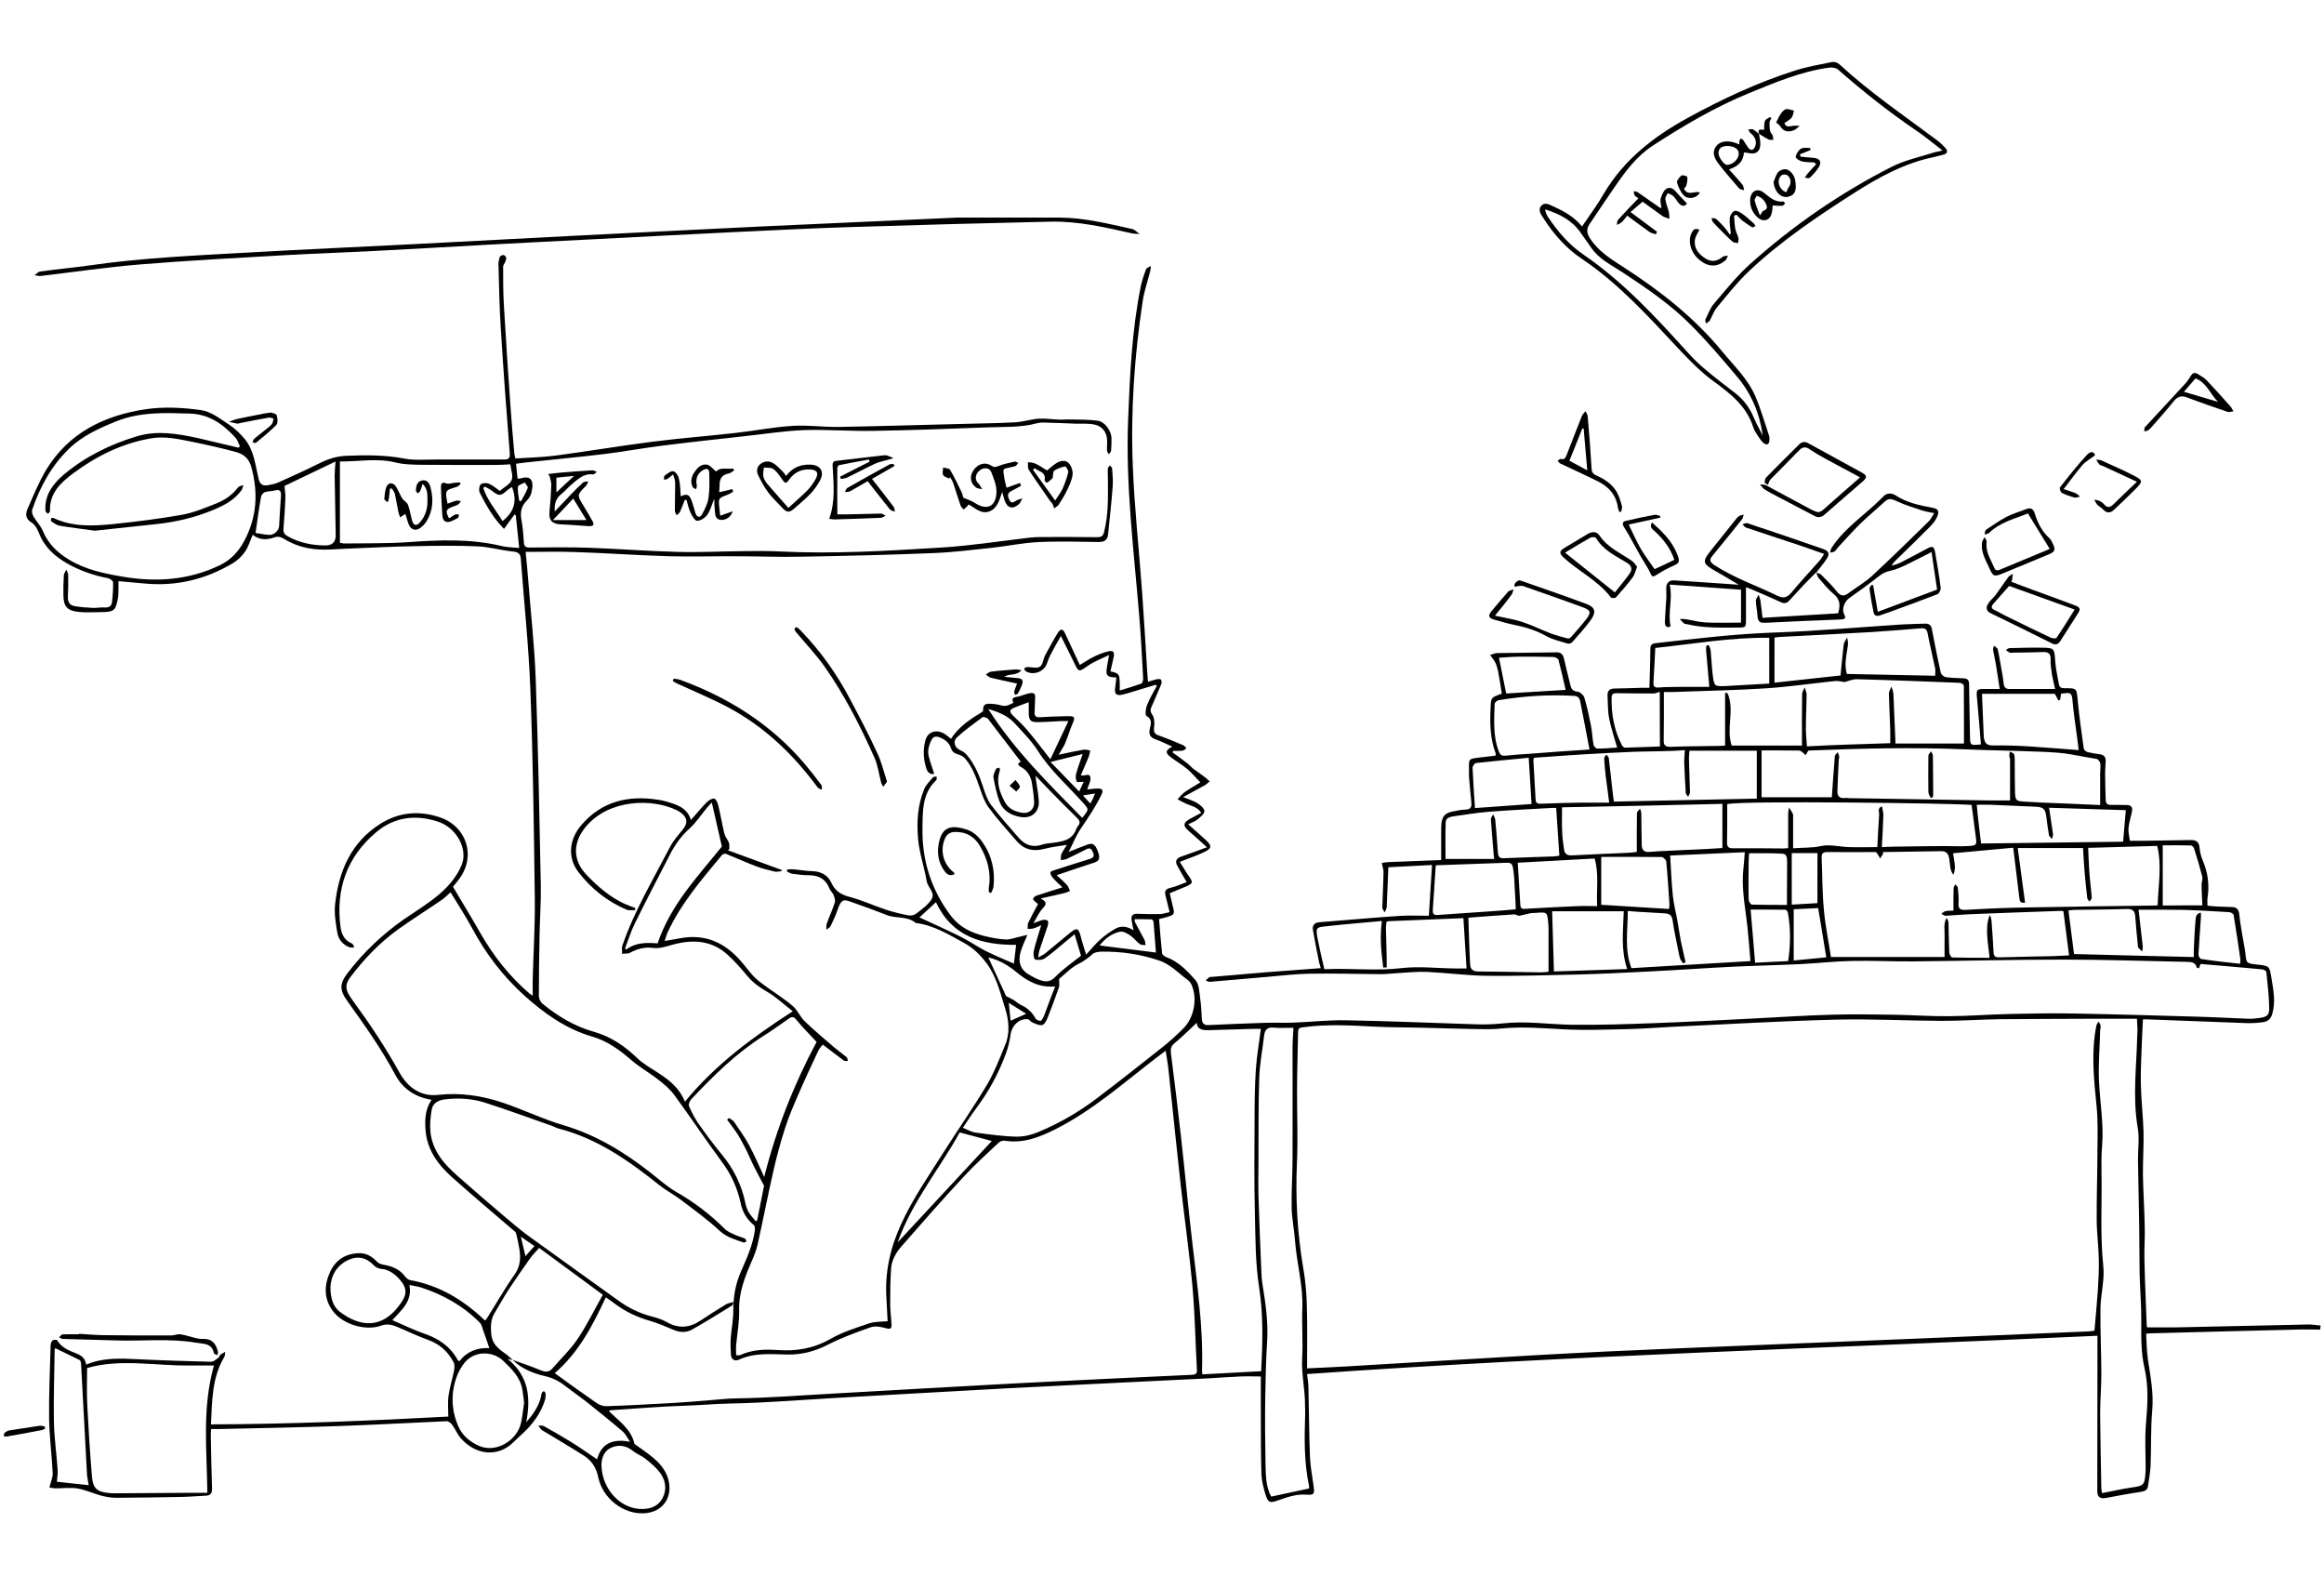 <?xml version="1.0" encoding="utf-8"?>
<!-- Generator: Adobe Illustrator 22.0.1, SVG Export Plug-In . SVG Version: 6.00 Build 0)  -->
<svg version="1.0" id="Ebene_1" xmlns="http://www.w3.org/2000/svg" xmlns:xlink="http://www.w3.org/1999/xlink" x="0px" y="0px"
	 viewBox="0 0 1547.9 1049.4" enable-background="new 0 0 1547.9 1049.4" xml:space="preserve">
<g>
	<path d="M1545.4,885.4c-5.3,0-10.6-0.2-16,0c-32.6,0.8-65.2,1.6-97.7,2.5c-0.5,0-1,0.1-2.3,0.3c0.4,5.6,0.4,11.3,1.2,16.9
		c1.7,11.3,3.9,22.4,2.9,34c-1.1,12.2-0.6,24.6-1.1,36.9c-0.2,4.5-1.1,9-1.7,13.5c-0.3,2.4-1.7,3.4-4.1,3.8
		c-7.8,1.2-15.6,2.6-23.3,4.1c-4.4,0.9-6.4-0.2-6.4-4.6c0-26.6,0.1-53.2,0.1-79.8c0-7.6,0-15.3,0-23.5
		c-175.9,8.1-351,13.1-526.4,25.5c0.3,3.1,0.9,6.4,0.9,9.7c0.4,15.2,0.4,30.4,1,45.5c0.3,6.4,1.5,12.8,2.4,19.2
		c0.8,5.4,0.4,6.3-4.8,5.9c-6.6-0.5-12.5,1.6-18.5,3.7c-5.9,2.1-7,1.8-8.8-4.1c-1.3-4.2-2.4-8.6-2.6-12.9
		c-0.4-12.1-0.4-24.1-0.4-36.2c-0.1-9.7,0-19.4,0-29.2c-4.7,0-9.1-0.2-13.6,0c-7.4,0.3-14.8,0.9-22.2,1.3
		c-43.9,2.2-87.8,4.2-131.6,6.5c-39.3,2.1-78.5,4.4-117.8,6.6c-22.5,1.3-45.1,3.2-67.7,3.6c-10.5,0.2-21,1.2-31.5,1.5
		c-16.3,0.5-32.5,2-48.7,3c-0.3,0-0.7,0.3-1.2,0.5c6.6,6.6,14.8,11.8,17.1,21.9c4,3,8.7,6,12.9,9.6c6,5.1,10.3,11.4,10.4,19.7
		c0,9.6-6.7,16.3-16.8,16.9c-13.8,0.8-27.8-9.8-30.7-24.2c-1.3-6.4-4.5-11-9.7-14.3c-9.1-5.8-18.4-11.2-27.6-16.8
		c-1.1-0.7-1.7-2-2.5-3.1c1.3,0.1,2.7-0.2,3.7,0.4c6.1,3.4,12.2,6.9,18.2,10.6c5.8,3.6,11.4,7.6,17.2,11.5
		c2.9-10.8,10.6-13.9,21.9-11.7c-1.6-2.4-2.9-5.2-5-7c-8.1-6.9-16.3-13.5-24.6-20.1c-4.5-3.5-9.2-6.7-13.7-10.2
		c-4.1-3.2-8.3-5.3-13.6-6.5c-7.6-1.8-15.3-4.8-21.2-10.7c6.1,2.2,12.2,4.2,18.2,6.7c3.3,1.4,5.8,1.8,8.3-1.1
		c5.7-6.6,12.2-12.8,17-20c6-9,10.8-18.8,16.5-29c-14.3-10.5-28.1-20.7-42.4-31.2c-2.4,2.8-4.6,4.9-6.2,7.2
		c-4.7,6.7-9.4,13.4-13.9,20.2c-3.4,5.2-6.4,10.7-9.6,16c-2.5,4.2-2.6,8.2-2.3,13.2c0.5,7.2,4.4,10.2,9.2,13.6
		c1.9,1.3,3.5,3,5.3,4.5c-0.7-0.2-1.5-0.3-3.5-0.8c14.4,11.7,15.4,26.3,12.4,42.2c4.4-5.1,8.2-10.3,9.8-16.9
		c0.2-0.9,0.2-1.8,0.6-2.7c0.2-0.5,0.9-0.8,1.3-1.2c0.4,0.5,1.2,1.1,1.2,1.6c0,1.5,0,3.2-0.5,4.6c-2.7,8.6-8.1,15.9-14.5,21.8
		c-2.3,2.1-4.7,4.4-7,6.6c-10,9.5-24.7,8.2-34.7-3.4c-2.2-2.6-3.5-6-5.6-8.8c-0.8-1.1-2.5-2.4-3.7-2.3c-23.7,1-47.5,2.4-71.2,3.2
		c-26.6,0.9-53.2,1.4-79.8,2c-1.8,0-3.6,0-5.8,0c-0.1,1.7-0.3,3.1-0.2,4.4c0.2,11.6,0.4,23.1,0.8,34.7c0.1,3.3-0.6,5.2-4.2,5.3
		c-5.2,0.2-10.3,0.7-15.5,0.8c-14.7,0.3-29.3,0.5-44,0.6c-3.4,0-7-0.6-10.3-1.5c-5.2-1.4-10.2-3.8-15.5-4.7
		c-4.7-0.8-9.7-0.1-14.6-0.1c-1.7,0-3.5-0.5-4.2-0.6c0.9-3.7,2.3-6.6,2.2-9.5c-0.6-12.2-2.2-24.3-2.4-36.5
		c-0.2-16.1,0.6-32.2,1-48.2c0-1.2,0.4-2.8,1.2-3.6c0.6-0.6,2.8-0.7,3.1-0.3c2.9,5,8,7,12.9,8.9c3.6,1.4,5.9,3.4,6.5,7.4
		c11.1-4.7,22.6-4.2,34.2-3.6c16.3,0.8,32.7,1.3,49,1.7c1.6,0,3.4-1.6,4.9-2.7c0.6-0.4,0.7-1.5,1.2-1.9c1-0.8,2.2-1.3,3.3-2
		c-0.2,1.1-0.1,2.5-0.6,3.4c-8.3,13.8-8.1,29.2-8.9,44.9c53.3-0.2,106-2.4,158.1-5.2c0-4.9-0.5-9.4,0.1-13.7
		c0.8-5.7,2.6-11.3,3.7-16.9c0.4-1.8,0.5-4.1-0.3-5.6c-3.7-7-9.1-12-16.8-14.8c-7.2-2.5-14.1-6-21.2-8.9c-3.4-1.4-6.7-2-10.4-0.6
		c-10.2,3.6-25.1-0.8-31.8-9.5c-6.2-8.1-6.2-17.2-2.1-26.2c3.6-8,10.2-12.3,19.1-12.6c4.7-0.2,8.5,1.9,11.7,5.2
		c1.4,1.5,2.7,2.1,5,2.5c5.4,0.9,10.7,3,14.3,7.9c0.8,1,2,2.1,3.2,2.3c19.2,3.5,35.1,12.9,49.1,26.2c0.3,0.3,0.6,0.4,1.1,0.7
		c0.4-0.7,0.9-1.3,1.3-1.9c6.1-9.7,11.7-19.6,18.3-28.9c4.1-5.9,3.9-11.8,2.8-18.1c-0.6-3.1-1.2-6.2-2-9.2c-0.2-0.8-1.1-1.4-1.8-2
		c-13.5-11.6-27.1-23-40.4-34.9c-9.6-8.5-17.2-18.5-18.1-32.1c-0.5-6.8-0.2-13.5,4-19.8c-1.8-0.4-3.5-0.7-5.2-1.2
		c-8.1-2.5-14.6-7.5-18.6-14.9c-9.3-17.5-20.7-33.6-32.2-49.6c-5.4-7.5-5.3-11.7,0.3-19c10.7-13.9,23.3-25.8,37.7-35.8
		c7.1-4.9,14.4-9.3,21.1-14.7c7.1-5.7,13.3-12.5,16.9-21c4.5-10.5-3.1-24.7-15.2-28.9c-15.2-5.2-29.7-3.3-41.8,7
		c-19.4,16.4-26.9,37.9-23.6,63c0.6,4.9,2.7,8.9,7.6,11c0.7,0.3,1.1,1.2,1.4,2.7c-1.1-0.1-2.3,0.1-3.3-0.3c-4.5-1.8-7.2-5.4-7.9-9.9
		c-1-6.2-2.1-12.7-1.4-18.9c2.5-22,10.7-41.2,30.4-53.5c12.2-7.6,25.3-8.7,38.9-4.3c18.2,5.9,24.7,25.6,13.5,41
		c-1.5,2-3,3.9-4.3,5.4c6.1,10.3,12.3,20.4,18.1,30.6c8.8,15.4,19.5,29.1,33,40.6c0.5,0.4,1,0.7,2,1.3c0-4.1-0.1-7.7,0-11.2
		c0.5-17.6,1.6-35.3,1.4-52.9c-0.6-46.9-1.2-93.7-3-140.6c-1.1-28.6-4.2-57.2-6.3-85.8c-0.2-3.4-1.3-4.8-5-5.2
		c-8.1-0.8-16.1-3.2-24.2-3.5c-13.8-0.6-27.7-0.4-41.6-0.1c-13.1,0.2-26.2,0.9-39.2,1.4c-5.5,0.2-11.1,0.5-16.6,0.8
		c-11,0.6-21.5-1.1-31-7c-2.1-1.3-3.9-1.9-6.4-1.1c-4.9,1.7-9.9,2.1-14.6-1.7c-1.7,3.9-2.8,7.9-5,11.1c-2,3-4.9,5.8-8,7.7
		c-18,10.8-37.5,15.6-58.5,13.7c-5.8-0.5-11.6-1-17.9-1.6c0,1.2,0,2.5,0,3.9c-0.1,2.6,0.1,5.2-0.4,7.7c-1.5,8-2.7,8.9-10.7,9
		c-5,0-10.1,0.4-15.1-0.1c-8.2-0.8-10.5-3.7-10.5-11.9c0-4.2,0-8.3,0.3-12.5c0.1-1.3,1.1-2.5,1.7-3.8c0.4,1.2,1.2,2.4,1.2,3.6
		c0.1,4.9,0,9.9-0.2,14.8c-0.1,3.3,1.4,5.4,4.4,5.9c4.1,0.7,8.2,1,12.3,1.2c2.6,0.1,5.2-0.5,7.8-0.3c3,0.2,4.6-1,4.9-3.7
		c0.5-4.3,0.8-8.7,0.7-13.1c0-0.9-2.1-2.4-3.4-2.7c-9.5-1.8-18.5-4.9-27-9.7c-8.6-4.9-15.5-11.1-19.1-20.7c-1-2.6-2.7-5.4-5-6.8
		c-4.1-2.5-3.8-5.9-2.4-9.1c3.8-8.7,7.4-17.5,12.2-25.6c15-24.9,38.9-36.5,66.5-40.6c12-1.8,24.7-1.1,36.8,0.6
		c6.6,0.9,12.8,5.8,18.7,9.7c3.9,2.5,7.3,5.9,10.3,9.4c6.3,7.6,7.1,17.4,9.3,26.5c0.9,3.9,2.8,5,6.2,4.4c2.4-0.4,4.9-0.9,7.1-1.9
		c9-4,18-8.1,26.8-12.5c5.9-3,11.7-4.9,18.5-5.2c13-0.5,25.8-0.6,38.7,1.9c6.4,1.2,13.2,0.6,19.8,0.6c15.5,0,30.9-0.1,46.4,0
		c3.3,0,4.1-1,3.8-4.4c-2.2-27.8-4.3-55.6-6-83.5c-0.9-13.9-1.1-27.8-1.5-41.6c-0.1-1.8,0.3-3.6,0.8-5.3c0.2-0.7,1.5-1.4,2.4-1.4
		c0.6,0,1.7,0.9,1.9,1.6c0.2,0.8-0.2,1.8-0.5,2.7c-0.4,1.2-1.5,2.4-1.5,3.5c0,8.6,0,17.1,0.5,25.7c1.3,22.9,2.9,45.9,4.5,68.8
		c0.7,10.1,1.6,20.2,2.5,30.3c0.1,0.9,0.4,1.7,0.7,2.9c9.2-0.6,18.2-0.8,27.2-2c21.2-2.8,42.3-6.4,63.6-9.1
		c18.5-2.4,37.2-3.8,55.7-5.9c12.6-1.4,25.2-3.9,37.8-4.7c10-0.7,20.2,0.8,30.3,0.7c28.7-0.5,57.4-1.4,86.1-2.1
		c10.8-0.3,21.5-0.4,32.3-1c5.1-0.3,10.2-2,15.3-2.4c4.7-0.3,9.4,0.5,14.1,0.6c2.3,0.1,4.7-0.2,7-0.1c6.1,0.2,12.2,0,18.2,0.8
		c4.9,0.6,9.2,6.6,9.4,11.6c0.1,2.9-0.1,5.7-0.3,8.6c-0.1,0.8-1,1.5-1.5,2.2c-0.4-0.8-1.2-1.6-1.2-2.5c-0.1-1.9,0.1-3.9,0.1-5.8
		c0.1-6.4-3.2-10.7-9.5-11.7c-3.9-0.6-8-0.3-12-0.4c-5.5-0.2-11.1-0.5-16.6-0.6c-2.8-0.1-5.9-0.4-8.5,0.3c-11.2,3.1-22.7,2.3-34,2.8
		c-25,1-50.1,1.9-75.1,2.3c-15.4,0.3-30.9-1-46.3-0.5c-13,0.5-26,2.6-39,4c-18.8,2.1-37.7,4.1-56.4,6.5c-12.7,1.6-25.4,4-38.1,5.5
		c-17.4,2.1-34.8,3.7-52.2,5.6c-1.9,0.2-3.8,0.5-6,0.8c0.4,3.5,0.7,6.6,1,9.9c0.8,0,1.3,0,1.8-0.1c2.9-0.9,6.3-1.3,7.6,1.6
		c1,2.2,0.4,5.4-0.2,8c-0.4,1.8-1.6,3.7-2.9,5c-3.8,3.7-4.7,7.9-3.7,13c0.9,4.8,1.3,9.8,1.6,14.7c0.1,2.9,1.1,3.7,4,3.7
		c12.7-0.1,25.5-0.3,38.2,0.1c20.1,0.7,40.2,2.3,60.3,2.8c14.6,0.4,29.3-0.4,44-0.5c7.9-0.1,15.9-0.2,23.8,0.2
		c36,1.8,71.9-0.4,107.8-2.6c19.6-1.2,39.2-4.3,58.8-6.6c2.6-0.3,5.2-0.4,7.8-0.4c12.5,0,24.9-0.1,37.4,0.1c2.9,0,3.8-1.1,4.4-3.6
		c2.9-11.6,2.6-23.4,2.5-35.2c0-2.3-0.2-4.7,0-7c0-0.7,0.9-1.3,1.3-2c0.5,0.6,1.4,1.3,1.5,1.9c0.3,4,0.7,8.1,0.4,12.1
		c-0.8,10.7-2,21.4-3.1,32.1c-0.4,3.7-2.6,5-6.5,4.9c-13.5-0.2-27-0.6-40.5,0.1c-9.9,0.5-19.8,2.6-29.7,3.7
		c-13.3,1.4-26.6,3.1-39.9,3.6c-29.4,1.2-58.9,1.9-88.3,2.4c-13.9,0.3-27.8-0.3-41.7-0.3c-15.2-0.1-30.4,0.4-45.5,0
		c-20.9-0.6-41.7-2.1-62.6-2.8c-10.9-0.4-21.8-0.1-33.2-0.1c0.6,6.6,1.3,12.6,1.7,18.6c1.7,22,4.2,44,5,66
		c1.6,45.8,2.5,91.6,3.4,137.5c0.2,10.5-0.6,21-0.8,31.5c-0.3,14.1-0.5,28.2-0.5,42.2c0,1.7,1.1,4,2.5,5.1
		c10.2,8.4,21.4,15.1,34.3,18.7c10.9,3.1,20,9.2,28.1,16.9c2.1,2.1,4.5,3.9,7,5.6c9.6,6.3,20.3,11.5,25.4,24
		c20.4-24.9,45.2-43,71.8-60.2c-5.8-4.5-11-9.5-17.1-13c-4.8-2.8-9.1-5.8-12.7-10c-4.4-5.2-8.9-10.5-14-15
		c-10.8-9.6-23.6-9.9-36.7-6.2c-4.3,1.2-8.3,2.6-12.8,2c-5.3-0.7-10.2,0.6-15,3.2c-1.5,0.8-3.6,0.5-5.4,0.7c0.1-1.8-0.3-3.8,0.2-5.4
		c8-23.2,20.6-44.2,31.8-65.8c2.2-4.2,5.5-7.9,8.5-11.6c3.3-4.1,3.2-7.5-0.9-10.8c-0.9-0.7-1.9-1.4-3-1.9
		c-16.4-8.1-45.3-7.6-60.8,11c-8.7,10.5-8.8,22.3,0.7,32.1c7.4,7.7,15.5,14.7,25.3,19.2c2.3,1,4.6,1.8,7,2.7c-0.1,0.5-0.1,1-0.2,1.5
		c-1.9-0.1-4.1,0.3-5.7-0.4c-12.8-5.5-23.5-14-31.9-24.9c-7.5-9.8-6.3-21.9,2-31.5c13.5-15.7,31-19.8,50.7-16.8
		c3.6,0.5,7.1,1.5,10.5,2.7c5.1,1.8,9.8,4.4,11.7,10.8c3.7-4.2,6.9-8.1,10.4-11.7c1.3-1.3,3.5-2.7,5.1-2.5c1.1,0.1,2.3,2.8,2.7,4.5
		c1.5,6.3,2.6,12.7,4.1,19c0.5,2,2.1,3.7,2.9,5.6c0.5,1.3,0.3,2.9,0.4,4.4c-0.3,0.3-0.7,0.6-1,0.9c11.9,4.4,23.8,8.7,35.8,13.1
		c0,0.3,0,0.5,0,0.8c-1.5,0.1-3.2,0.6-4.6,0.3c-4.1-1-8.3-2-12.3-3.5c-6.8-2.6-13.4-5.6-20.1-8.3c-0.7-0.3-2.1,0.1-2.6,0.6
		c-13.5,16.3-27.4,32.3-36.4,51.8c-0.7,1.6-1.1,3.4-1.9,5.6c3.8-0.7,7.1-1.2,10.3-1.8c16.4-3.1,29.5,2.7,40.2,14.9
		c2.9,3.3,5.5,6.9,8.5,10.2c2.1,2.2,4.6,4.2,7.1,6c6.3,4.7,13.1,8.8,19.1,13.9c3.3,2.8,5,7.3,8.1,10.3c6.3,6.1,13.1,11.7,19.8,17.5
		c2.6,2.2,5.4,4.1,8,6.3c0.6,0.5,0.7,1.7,1,2.6c-0.9-0.1-2.1,0.2-2.8-0.3c-4.6-3.4-9.1-6.9-14-10.6c-1.1,1.4-2.3,2.6-3,4.1
		c-4.4,9.5-8.9,19-13.1,28.7c-3.3,7.6-6.6,15.2-9.1,23.1c-2.9,9-5.4,18.2-7.5,27.4c-3.8,16.6-7,33.2-10.7,49.8
		c-0.8,3.6-2.2,7.2-3.7,10.6c-4.6,10.6-8.9,21.2-8.6,33.2c0.2,7.7-1.3,15.5-2,23.2c-0.2,2.2,0,4.3,0,6.8c1.4-0.1,2.2,0.1,2.8-0.2
		c8-3.6,16.4-3.9,24.8-3.3c12.5,0.9,24-1,35.2-7.4c8-4.6,17.1-7.4,25.9-10.4c3.6-1.2,7.8-1,12.2-1.4c-0.3-4.5-0.5-9.7-0.8-15
		c-1.1-17.1,2.3-33.1,9.4-48.8c7.8-17.4,18.7-32.9,28.8-48.9c9.5-15,19.7-29.6,28.8-44.8c4.9-8.3,8.4-17.5,12.1-26.5
		c3.3-7.8,2.4-16.6,0.1-23.8c-3.3-10.4-5.7-21.5-12.6-30.7c-4.2-5.6-9-10.2-14.9-13.4c-10.2-5.6-20.2-11.8-32.2-13.3
		c-5.6-4.8-12.9-2.8-19.1-5.2c-7.6-3-15.3-5.8-23-8.5c-5.5-2-7.3-2.9-10,5.1c-1.2,3.7-2.9,7.2-4.6,10.7c-0.5,1-1.8,1.6-2.8,2.4
		c0.1-1.3-0.2-2.7,0.2-3.9c1.7-4.8,3.9-9.4,5.4-14.2c0.5-1.5-0.2-3.6-0.9-5.2c-0.7-1.6-2.3-2.9-2.9-4.6c-2.6-6.4-7.6-8.4-13.9-8.4
		c-3.6,0-7.2-0.5-10.8-1c-1.2-0.2-2.2-1-3.4-1.5c0.1-0.5,0.2-0.9,0.3-1.4c1.5,0,3.1-0.1,4.6,0c4,0.4,8,1.1,12,1.2
		c5.9,0.2,10.4,2.6,12.8,7.9c2.4,5.3,6.3,7.7,11.9,9.2c8.4,2.2,16.3,5.9,24.5,8.6c4.9,1.6,10,2.8,15.1,3.8c1.5,0.3,3.7-0.3,4.9-1.2
		c3.7-2.9,7.8-5.7,10.2-9.5c2.8-4.3-2.5-7.9-3.2-12.2c-1.6-9.3-4.8-18.4-5.7-27.8c-1-11.2-0.4-22.6,4-33.3c1.2-3,3.8-5.5,5.9-8
		c0.4-0.5,1.6-0.4,2.4-0.5c0,0.8,0.3,2-0.2,2.4c-9.6,8.9-9,21.1-9.2,32.4c-0.3,21.5,6.1,41.2,19.3,58.4c5.6,7.2,13.4,10.9,22,13
		c4.6,1.1,9.4,2.1,14.1,2.3c3.3,0.1,6.7-1.3,10-2c1.4-0.3,2.9-0.7,4.5-1.1c-1.9,4.7-3.9,8.5-4.8,12.5c-1.3,5.6,0.1,10.6,5.5,13.8
		c2.4,1.4,4.9,2.9,7.6,3.8c3.7,1.3,6.9,1.5,10.3-2.1c5-5.2,11.1-9.3,17.1-14.1c-1.3-4.4-2.7-9-4.3-14.3c-2.4,2-4.4,3.7-6.5,5.4
		c-4.4,3.6-8.7,7.5-13.4,10.7c-1.6,1.1-4.5,1.3-6.4,0.7c-0.8-0.3-1.3-3.7-0.9-5.5c1.3-5.7,3.2-11.2,5-17.3c-1.7,0.7-3.3,1.6-5.1,2.1
		c-1.2,0.4-2.6,0.3-3.9,0.4c0.1-1.3-0.2-2.8,0.3-4c2-4.2,4.3-8.3,6.6-12.7c-0.4-0.2-0.9-0.5-1.3-0.9c-0.8-0.8-2.1-1.7-2-2.4
		c0.1-0.8,1.3-1.9,2.3-2.2c5.5-1.9,11.1-3.5,17.2-5.5c-2.2-2.1-4.4-4.1-6.4-6.4c-0.9-1-1.7-2.4-1.6-3.6c0-0.6,2-1.3,3.1-1.6
		c7.8-2.5,15.6-5,23.4-7.4c2.2-0.7,2.9-1.8,2-4c-0.9-2.2-1.8-3.8-4.5-2.4c-4.4,2.2-8.8,4.5-13.2,6.5c-1.1,0.5-2.5,0.5-3.8,0.8
		c0.1-1.3-0.2-2.8,0.3-3.9c0.9-2.1,2.3-4,3.7-6.3c-5.4,0.9-10.4,1.4-15.2,2.7c-7.3,1.9-13.4,0.4-18.3-5.3
		c-6.4-7.3-12.9-14.6-18.7-22.4c-2.6-3.5-4.1-8.1-5.6-12.3c-2.5-7.1-4.9-14.3-9.9-20.1c-1.1-1.3-2.9-2.3-4.6-2.8
		c-2.4-0.7-4-1.5-4.9-4.2c-0.6-2.1-2.3-4.2-4.1-5.4c-2-1.3-5-2.8-6.9-2.1c-1.7,0.6-2.9,3.8-3.6,6.1c-0.6,2-0.8,4.5-0.3,6.5
		c0.9,3.9,2.4,7.7,3.7,11.9c-1.5,0.8-4.1-0.1-5.1-3.1c-2.1-6.3-2.5-12.8-0.7-19.2c1.5-5.5,6.9-7.4,12.2-4.5c1.7,0.9,3.1,2.3,4.8,3.6
		c4.9-7.7,12.2-12.7,19.8-17.3c0.6-0.4,1.6-1,1.6-1.5c-0.3-5.7,3.7-4.5,7-4.4c0.9,0,1.8,0.2,2.7,0.4c5.4,1.3,5.4,1.3,10.5-1.2
		c-1.5-2.6-0.4-3.6,2.4-4c2.5-0.4,4.9-1.6,7.5-2.2c4.1-0.9,4.9,0,4.5,4.1c-0.2,2.7-0.1,5.5-0.3,8.2c-0.2,2.8,0.9,3.7,3.6,3.5
		c6.1-0.4,12.2-0.6,18.3-0.7c5-0.1,5.3,0.7,3.2,5.4c-1.8,4.1-3,8.6-4.8,12.7c-1,2.4-2.6,4.6-4.3,7.6c6.1-1.3,11.4-2.5,16.7-3.4
		c1.4-0.2,2.9,0.4,4.4,0.6c-0.4,1.4-0.6,2.9-1.1,4.2c-1.6,4-3.4,8-5.2,12.2c2.5,1.1,6.1-2.2,6.4,2c0.2,2.3-1.3,4.6-2.2,7.5
		c2.5-0.2,4.8-0.6,7.2-0.6c3,0,3.7,1.2,2.4,3.9c-3.8,8-8.8,15.4-13.8,22.7c-3.1,4.5-5.2,9.9-8.1,15.6c4.9-1.9,8.8-3.6,12.8-5
		c3.6-1.2,5.2,0.3,7,5.7c1,3,0.8,5.3-2.7,6.4c-8.1,2.6-16.2,5.4-25.1,8.4c2.5,2.3,4.8,4.3,6.9,6.6c1,1,1.3,2.6,2,3.9
		c-1.2,0.5-2.5,1.1-3.7,1.4c-4.9,1.2-9.8,2.2-15.9,3.6c4.9,2.5,3.6,4.2,1.3,6.7c-2.3,2.5-3.7,5.8-6.1,9.8c2.8-1,4.5-1.8,6.3-2.2
		c1-0.2,2.6-0.1,3.2,0.5c0.5,0.6,0.4,2.2,0.1,3.2c-1.8,5.5-3.8,11-5.6,16.6c-0.4,1.1-0.4,2.4-0.8,4.7c2.3-1.3,3.8-2,5-3
		c5.4-4.4,10.7-9,16.2-13.4c4.6-3.7,5.7-3.2,7.1,2.3c1,4,2.3,7.9,3.6,12.2c3.4-3.6,6.2-7.2,9.5-10.1c3-2.7,6.3-5,9.7-7
		c4-2.4,8.2-1.8,12.4,0.9c-0.5-2.5-1-4.6-1.3-6.8c-0.5-3,0.9-4.3,3.9-4.2c4.9,0.2,9.8,0.3,14.7,0.2c2.1,0,4.2-0.8,6.7-1.3
		c-1-4-1.8-7.5-2.7-11c-0.8-2.9,0-4.5,3.3-5.2c3.6-0.8,7-2.4,10.8-3.8c-2.3-3.9-4.3-7.3-6.2-10.8c-1.7-3.1-0.8-5.1,2.6-6.2
		c5.4-1.8,10.7-3.9,17.1-6.2c-4.6-4.2-8.5-7.7-12.4-11.1c-3.6-3.2-3.5-5.1,0.7-7.6c2.5-1.4,5.1-2.7,7.9-4.2c-2.6-4.1-6.5-4.5-9.9-6
		c-2-0.9-4-2-5.9-3.1c1.7-1.7,3.1-3.6,5-4.9c3.5-2.4,7.2-4.4,10.2-6.3c-2.9-3-5.6-6.2-8.7-8.9c-3.6-3-7.7-5.3-11.4-8.2
		c-3.4-2.6-3.1-4.5,1.4-6.7c-4-1.8-7.5-3.6-11.2-4.9c-3.5-1.2-4.6-3.3-3.8-6.8c0.7-3.2,2-6.3-2.2-8.8c-1-0.6-0.5-4.8,0.3-7
		c1.8-4.5,4.3-8.7,6.6-13c-0.3-0.2-0.5-0.5-0.8-0.7c-5.2,1.6-10.3,3.1-15.5,4.7c-2.2,0.7-4.5,1.4-6.8,1.9c-3.8,0.8-5.1-0.4-4.7-4.3
		c0.3-2.3,0.6-4.6,0.9-7.2c-3.5-0.1-7.1,0-6.6-4.6c0.3-3.1,1-6.1,1.7-10.3c-4,1.9-7.4,3.3-10.6,5c-2.1,1.1-3.9,2.5-5.9,3.8
		c-3.4,2.2-4,1.9-5.8-1.7c-3-6.3-6.2-12.5-9.8-19.8c-2.5,4.5-4.8,8.4-6.9,12.5c-1,1.9-1.7,4.1-2.5,6.1c-2,5.4-9.2,7.9-14.1,4.8
		c-0.5-0.3-0.7-1.2-1-1.8c0.6-0.3,1.3-0.9,1.9-0.9c2.9-0.1,6.5,1.1,8.6-0.2c2-1.2,2.2-5.1,3.5-7.6c2.7-5,5.4-10,8.4-14.9
		c2-3.2,3.5-2.9,5,0.5c3.2,6.8,6.4,13.6,9.7,20.8c3.4-2,6.3-4,9.4-5.5c3-1.5,6.2-2.7,9.4-3.5c3.5-0.9,4.5,0.4,3.7,4
		c-0.7,3.1-1.4,6.2-2.1,9.3c6.3,1.4,6.3,1.4,6.2,12.7c5-1.5,9.7-2.9,14.4-4.6c0.7-0.3,1.2-2.2,1.2-3.3c-0.8-13.9-1.4-27.7-2.6-41.6
		c-3.6-43.7-9.2-87.3-7.4-131.3c1.2-29.7,2.5-59.4,8.5-88.7c0.8-3.8,2.1-7.5,3.5-11.1c0.4-0.9,2-1.4,3.1-2c-0.1,1.1-0.1,2.3-0.4,3.4
		c-1.7,6.7-4,13.2-5,19.9c-5.5,36.4-8.1,73.1-6.6,109.9c1.1,28,4.2,55.9,6.2,83.9c1.3,17.7,2.3,35.5,3.4,53.2c0.1,2,0.3,4.1,0.5,6.5
		c2.3-0.7,4.1-1.3,5.9-1.7c0.9-0.2,2.5-0.2,2.8,0.3c0.5,0.8,0.5,2.2,0.1,3.1c-2.1,5.2-4.4,10.2-6.6,15.4c-0.7,1.7-0.7,2.8,0.6,4.7
		c1.5,2.1,1.7,5.6,1.3,8.3c-0.4,3.1,0.1,4.7,3.2,5.7c5.5,1.9,10.9,4.2,16.3,6.5c0.8,0.3,1.4,1.3,2,2c-0.9,0.6-1.7,1.5-2.7,1.6
		c-2,0.2-4,0.1-6.1,0.1c-0.1,0.4-0.2,0.7-0.3,1.1c3.3,2.4,6.5,4.7,9.7,7.2c1.3,1,2.4,2.3,3.7,3.4c2.5,1.9,5.1,3.6,7.6,5.5
		c1.3,1,2.4,2,3.6,3.1c-1.1,0.9-2.1,2-3.4,2.7c-4.5,2.5-9,4.9-14.3,7.8c4,1.6,7.2,2.5,9.8,4.2c1.9,1.2,4.5,3.6,4.4,5.2
		c-0.2,2-2.8,3.9-4.6,5.5c-1.6,1.3-3.6,1.9-6.2,3.2c3.5,3.1,6.7,6,9.8,8.7c6.8,5.9,6.7,7.3-1.3,10.8c-4.4,1.9-8.9,3.5-14.1,5.5
		c2.2,3.5,4.1,6.8,6.3,9.9c2.5,3.7,2.4,4.5-1.6,6.3c-3.6,1.5-7.2,3-11.4,4.7c0.7,2.7,1.3,5.8,2.1,8.9c1.3,4.9,1,5.5-3.8,6.9
		c-1.6,0.5-3.2,0.9-5.4,1.4c0.6,7.6,1.2,15.2,2,22.8c0.1,0.9,1.5,2,2.5,2.4c8.4,3.1,14.4,9.3,19.9,15.7c2.4,2.8,2.4,7.9,3,12.1
		c0.7,4.5,0.8,9,1.1,13.6c0.2,2.7,1.4,4.2,4.4,4c12.6-0.6,25.1-1.1,37.7-1.5c6.1-0.2,12.2,0.1,18.2-0.1c11.7-0.4,23.5-1.8,35.2-1.6
		c29.1,0.5,58.1,1.8,87.2,2.7c5.8,0.2,11.7,0,17.5-0.6c15.6-1.8,31.1,0.7,46.6,0.9c18.3,0.2,36.6-0.4,54.9-1.1
		c21.4-0.8,42.8-1.9,64.2-3c17.8-0.9,35.5-2.1,53.3-2.6c13.9-0.4,27.8-0.2,41.7,0c12.1,0.2,24.1,1.1,36.2,1
		c13.8-0.1,27.5-1.2,41.3-1.5c14.1-0.3,28.3-0.6,42.4-0.3c27.3,0.5,54.5,1.3,81.8,2.1c11.5,0.3,23.1,1,34.6,1.4
		c2.3,0.1,4.7-0.2,7-0.5c5.1-0.7,6.8-1.7,6.7-6.7c-0.1-8-1.1-16-1.9-24c-0.1-0.7-1.8-1.6-2.8-1.7c-13.6-1.3-27.1-2.4-41-3.6
		c-0.3,0.7-0.7,1.7-1.1,2.9c-0.6-0.2-1.4-0.3-1.5-0.6c-0.9-3.7-3.9-3.6-6.7-3.7c-27.1-0.5-54.2-1.5-81.4-1.5
		c-33.8,0-67.5,0.9-101.3,1.2c-13.4,0.1-26.8-0.6-40.1-0.3c-11.4,0.2-22.8,1.5-34.2,2.1c-14.8,0.7-29.6,1-44.4,1.7
		c-18.8,0.9-37.6,2.3-56.4,3.2c-15.5,0.8-31.1,1.6-46.7,2c-20.6,0.5-41.3,1.1-61.9,0.9c-13.2-0.2-26.4-2-39.5-2.6
		c-6.9-0.3-13.9,0.5-20.9,0.9c-3.4,0.2-6.7,0.6-10.1,0.6c-16-0.1-31.9-0.6-47.9-0.3c-9.6,0.2-19.1,1.4-28.6,2.2
		c-12.4,1.1-24.8,2.2-37.1,3.2c-0.9,0.1-1.9-0.6-2.9-0.9c0.8-0.7,1.5-1.5,2.4-2.1c0.5-0.3,1.3-0.3,1.9-0.3c12.1-1,24.2-2.1,36.3-3.1
		c11.9-0.9,23.7-1.8,36.1-2.7c-0.4-1.5-0.9-2.9-1.2-4.3c-1.4-7-2.8-14-4-21c-0.6-3.3,1-5,4.4-5.3c17.7-1.4,35.4-3,53.2-4.2
		c6.4-0.4,12.9-0.1,19.6-0.1c0.7-11.8,1.4-22.6,2.1-33.8c-9.8,0.5-19.4,1-29.1,1.5c-0.3,8.9-0.7,17.8-1.1,26.7
		c-0.1,1.2-0.9,2.3-1.4,3.4c-0.5-1.2-1.6-2.4-1.5-3.5c0.2-7.8,0.7-15.6,0.8-23.4c0-1.7-0.6-3.4-1.2-6c0.9-0.1,2.4-0.5,4-0.6
		c11.7-0.5,23.3-0.9,35.6-1.4c0-6.7,0-12.9,0-19.1c0-1.8,0-3.6,0.2-5.4c0.5-4.5,2.5-6.8,6.9-7.7c3-0.6,6.1-1.3,9.2-1.4
		c3.5-0.1,4.1-1.9,3.8-4.8c-0.6-5.4-1-10.9-1.5-16.3c-0.1-0.8-0.1-1.6-0.1-2.3c0.3-11.5-2.2-10.1,10.8-11.7c2.3-0.3,4.6-0.5,6.9-0.8
		c0.1-0.8,0.2-1.2,0.1-1.5c-3.7-9.8-3.9-20-3.4-30.3c0.3-6.9,0.2-6.9,7.5-9.5c-0.8-4.8-1.5-9.9-2.5-14.9c-0.4-2-1-4-1.9-5.9
		c-0.7-1.5-1.9-2.8-3.4-4.9c1.3-0.4,2.9-1.2,4.4-1.3c13.2-0.2,26.5-0.3,39.7-0.5c3.1-0.1,4.4,1.4,5.1,4.2c1.4,5.9,2.8,11.9,4.3,17.8
		c0.6,2.4,1.7,3.9,4.7,4.2c1.6,0.1,4,2.2,4.5,3.8c1.9,6.2,3.2,12.5,4.5,18.9c0.8,4.2,0.9,8.5,1.7,12.7c0.2,1,1.6,2.5,2.5,2.5
		c4.5,0,9-0.4,13.2-0.7c-1.9-6.6-4-12.9-5.3-19.3c-1-4.9-0.8-10.1-1.1-15.1c-0.2-3.2,1.2-4.8,4.5-4.9c6.1-0.1,12.2-0.3,18.3-0.5
		c1.5,0,3.1,0,5.1,0c0.2-8.7,0.6-16.9,0.6-25.1c0-2.8,0.3-4.2,3.5-4.6c26.4-3,52.8-6.2,79.5-7.1c28.4-1,56.7-3.6,85.1-5.4
		c4.9-0.3,9.9-0.3,14.8-0.5c2.6-0.1,4.1,0.8,4.6,3.5c1.9,9.8,3.8,19.6,6,29.3c0.3,1.1,2,2.6,3.2,2.8c4,0.6,8,0.6,12,0.8
		c2.3,0.1,3.5,1,3.6,3.5c0.1,11.5,0.5,23.1,0.6,34.6c0.1,6.6,0,6.7,7.3,5.9c-0.9-10.6-1.7-21.3-2.7-31.9c-0.4-4.3,0.1-5,4.5-5
		c3.3,0,6.7,0,10.7,0c-0.9-5.9-1.7-11.4-2.6-16.8c-0.5-3.1-1.3-6.1-1.8-9.2c-0.1-0.9,0.4-1.9,0.6-2.8c0.9,0.8,2.3,1.4,2.5,2.4
		c1.1,4.8,1.8,9.7,2.7,14.5c0.5,2.8,1,5.6,1.3,8.5c0.2,2.5,1.6,3.4,3.8,3.4c10,0,19.9,0,30.4,0c-0.8-3.7-1.6-6.7-2.1-9.7
		c-0.5-3.3-1-6.7-0.9-10c0.1-3.8-1.4-5-5-4.9c-6.6,0.3-13.2,0.3-19.9,0.4c-0.8,0-1.6,0.3-2.3,0c-0.9-0.4-1.7-1.1-2.6-1.7
		c0.8-0.5,1.6-1.3,2.5-1.3c7.1-0.2,14.3-0.4,21.4-0.3c8.5,0.1,8.4,0.5,9,9.2c0.3,5,1.6,10,2.4,14.9c0.3,2.2,1.4,2.9,3.7,2.9
		c8.5-0.1,8.1,0,8.9,8.6c1,10.6,2.6,21.1,4,31.6c0.1,0.9,1.5,2,2.4,2.3c2.8,0.7,5.6,1.1,8.4,1.5c2.6,0.4,3.9,1.9,3.8,4.5
		c-0.1,2.7-0.4,5.4-0.4,8.2c0.1,6,0.2,11.9,0.4,17.9c0.1,2.1,1.1,3.2,3.5,3.1c3.5-0.1,7,0.1,10.5,0.1c2.9,0,4.1,1.4,3.5,4.2
		c-0.7,3.7-1.9,7.3-2.3,10.9c-0.3,2.8,0.5,5.6,0.9,8.7c3.2,0,6.1,0,9.1,0c10.5-0.2,21-0.3,31.5-0.5c3.6-0.1,5.5,1.3,5.8,5.1
		c0.3,2.9,1,5.9,2.2,8.6c3.4,8.1,4.5,16.3,3.1,25c-0.2,1.5,0,3.1,0,5c2,0.2,3.7,0.4,5.5,0.5c3.6,0.2,7.3,0.3,10.9,0.4
		c3.3,0.2,4.5,1.8,4.8,5.2c0.7,6.8,2.1,13.6,3.2,20.3c0.3,1.7,0.6,3.3,0.8,5c0.7,7,0.7,7,7.7,7.8c8.4,0.9,8.4,0.9,9.7,9.1
		c1.3,7.9,2.9,15.8,0.5,23.9c-1,3.5-3.2,5-6.3,5.4c-3.6,0.5-7.2,0.7-10.9,0.6c-22.1-0.8-44.1-1.7-66.2-2.5c-1.2,0-2.3,0-2.7,0
		c-0.2,5.1-0.5,9.9-0.7,14.7c-0.3,9.5-0.9,19-0.7,28.4c0.2,10.6,1.5,21.2,1.8,31.8c0.2,9.6-0.5,19.2-0.4,28.8
		c0.2,11.5,1,23.1,1.2,34.6c0.2,7.3-0.4,14.5-0.2,21.8c0.3,14.5,1,29,1.5,43.5c0,0.5,0.2,1,0.3,1.5c6.7,0,13.3,0.1,19.9,0
		c29.1-0.6,58.2-1.3,87.2-1.9c2.8-0.1,5.7,0.5,8.5,0.7C1545.4,883.8,1545.4,884.6,1545.4,885.4z M1423.3,678.4c-11,0-21,0-31,0
		c-20.1,0.1-40.2,0.1-60.4,0.3c-12.8,0.2-25.7,1.1-38.5,1.1c-23.6-0.1-47.3-1.4-70.9-0.8c-35.8,0.9-71.6,3-107.4,4.7
		c-10.4,0.5-20.7,1.4-31.1,1.6c-14.4,0.3-28.8,0.9-43.2,0.1c-13.6-0.7-27.2-1.9-40.8-0.5c-5.1,0.5-10.4,0.5-15.5,0.4
		c-11.9-0.2-23.9-0.6-35.8-0.9c-10.6-0.3-21.3-0.2-31.9-0.7c-16.3-0.8-32.7-1.9-49,0.4c-1.9,0.3-3.2,0.5-3.2,2.9
		c-0.2,13-0.7,26-0.7,38.9c-0.1,16.3,0.7,32.7-0.1,49c-1,23.3,0.3,46.4,4.2,69.3c1.4,8.1,2.2,16.4,2.4,24.7
		c0.4,12.1,0.2,24.1,0.2,36.2c0,1.9,0,3.8,0,6.1c9.2-0.4,17.9-0.8,26.5-1.3c42.1-2.5,84.2-5.1,126.3-7.5c32-1.8,64.1-3.3,96.1-4.6
		c51.6-2.2,103.3-4.2,154.9-6.3c38.9-1.6,77.8-3.3,116.7-4.9c1.5-0.1,3-0.4,3.9-0.5c0.8-9.4,1.7-18.3,2.3-27.2c0.4-7,0.8-14,0.6-21
		c-0.2-8.7-1.4-17.3-1.4-26c-0.1-15.4,0.5-30.9,0.5-46.3c0.1-9.7,0.4-19.5-0.6-29.2c-1.8-17.9-3.7-35.7-0.1-53.5
		c0.2-0.9,1-1.8,1.5-2.6c0.5,0.9,1.2,1.8,1.3,2.8c0.2,1.1-0.3,2.3-0.3,3.5c-0.3,10.9-1.2,21.7-0.8,32.6c0.6,14.6,3.3,29.1,2.1,43.9
		c-0.5,5.8-0.5,11.7-0.4,17.5c0.4,20.9-1,41.7,1.2,62.6c1,9.2-1.8,18.8-1.9,28.2c-0.2,14.5,0.6,29.1,0.6,43.6
		c0,8.7-0.8,17.4-0.8,26.1c0.1,16.7,0.5,33.5,0.8,50.2c0,1,0.3,1.9,0.5,3c6.7-1.3,13-2.8,19.4-3.7c8.3-1.2,8.9-1.5,9.5-10
		c0.1-1.2,0.1-2.3,0.1-3.5c0-9.6-0.6-19.2,0.2-28.8c1.1-12.6,1.9-25-1-37.5c-2.3-10.1-2.2-20.5-2.1-30.9c0.1-10.4-0.8-20.7-1.1-31.1
		c-0.2-11.3-0.1-22.6-0.3-33.9c-0.2-14-0.6-28-0.8-42c-0.1-7.4,1.1-15-0.2-22.1c-3.5-20.5-0.7-40.9-0.3-61.4
		C1423.9,686.1,1423.5,682.6,1423.3,678.4z M300.1,594.2c-2.3,2-3.9,3.7-5.8,5c-9.7,6.7-19.7,12.9-29.3,19.8
		c-12.3,8.9-22.7,19.8-31.8,31.9c-3.2,4.3-3.3,7.6-0.4,12.2c0.8,1.2,1.6,2.4,2.4,3.5c11.2,15.3,21.7,31.1,30.9,47.7
		c5.4,9.7,14,16.1,25.7,14.8c15.1-1.7,29.6,0.6,43.7,5.4c13.5,4.6,26.5,10.9,40.1,14.9c21.6,6.4,40.2,17.8,57.7,31.5
		c5.6,4.4,11,9.3,17.1,12.8c11.9,6.8,22.7,15,32.4,24.7c1.9,1.9,4.7,2.9,7.2,4.1c2,0.9,4.2,1.4,6.2,2.3c0.5,0.2,0.6,1.2,1,1.9
		c-0.7,0.3-1.4,0.9-1.9,0.7c-5.6-2-11.3-3.4-16.1-7.9c-8-7.5-17-13.9-25.8-20.6c-4.5-3.4-9.7-6.1-14.1-9.6
		c-20.4-16.3-41.5-31.2-67.3-37.8c-1.6-0.4-3.1-1.4-4.7-1.9c-14.8-5.2-29.5-10.6-44.5-15.4c-8.6-2.7-17.6-3.2-26.6-2.1
		c-4.4,0.6-8,2.5-8.7,7c-0.8,4.8-1.3,9.8-0.8,14.7c1.3,12.6,9.2,21.5,18.2,29.4c10.4,9.2,20.9,18.2,31.5,27.2
		c5.3,4.5,10.7,9.1,16.4,13.2c19.7,14.3,39.6,28.4,59.4,42.7c6.6,4.8,13.8,8.2,21.7,10.3c3.5,0.9,7.1,2,10.2,3.8
		c7.7,4.4,15,3.9,22.3-0.9c5.6-3.7,11.3-7.4,17.1-10.9c1.3-0.8,2.9-0.9,5.1-1.6c-0.6,1.6-0.6,2.1-0.9,2.3
		c-8.8,5.4-17.6,10.9-26.6,16c-3.8,2.2-8.2,2.1-12.4,0.3c-5.2-2.2-10.5-4.5-16-6.1c-8.4-2.4-16-6-23-11.2c-1.8-1.4-3.7-2.7-6.2-4.4
		c-8.8,18.9-18.1,36.8-34,50.5c9.5,6.9,18.6,13.5,27.9,19.9c1.9,1.3,4.5,2.2,6.7,2.1c14.5-0.5,28.9-1.3,43.4-2.1
		c8.1-0.5,16.3-1.1,24.4-1.8c6.1-0.5,12-1.2,18.2-1.3c22.8-0.3,45.6-2.2,68.4-3.4c39.9-2.2,79.8-4.6,119.8-6.7
		c38.5-2,77-3.8,115.5-5.6c2.4-0.1,3.6-0.7,3.4-3.3c-1-18.3-1.3-36.6-2.9-54.8c-2.1-23.1-5.4-46.1-8-69.2c-2.8-25.1-5.3-50.3-8-75.5
		c-0.4-4.2-1.2-8.3-1.9-13c-2.6,1.9-4.6,3.4-6.5,4.9c-21.6,16.6-42,34.7-66.6,47.2c-10.9,5.5-21.7,9.8-34.2,7.8
		c-1.2-0.2-2.9,0.4-3.8,1.2c-7.7,7.3-15.7,14.4-22.9,22.2c-14.3,15.4-28.2,31.2-42,47c-3.6,4.1-6.5,9.1-6.9,14.8
		c-0.5,7.8-0.6,15.5-0.6,23.3c0,4.7,0.7,9.3,0.9,14c0.1,2.6-0.8,3.2-3.6,2.4c-3.2-0.9-7.1-1.7-10.1-0.7c-9.8,3.4-19.6,7-28.8,11.7
		c-8.6,4.4-17.4,6.7-26.9,6.5c-10.9-0.2-21.8-1.4-32.2,3.4c-2.9,1.3-5.2-0.1-5.4-3.5c-0.2-3.6-0.3-7.3-0.1-10.9
		c0.5-6.2,1.8-12.4,1.7-18.6c0-9.1,1.6-17.8,5.3-26.1c3.9-8.8,7.8-17.6,9.1-27.2c0.1-1.1,0-2.8-0.7-3.3c-4.8-3.9-7.6-8.8-8.8-14.7
		c-2.2-10.2-6.4-19.3-12.7-27.7c-10.7-14.5-20.7-29.5-31.3-44c-2.9-4-6.9-7.4-10.8-10.4c-5.8-4.6-12.4-8.2-17.9-13
		c-7.9-6.8-16-12.8-26.1-15.7c-17.5-5.1-31.8-15.3-45.2-27.3c-14.4-13-25.8-28-34.9-45C310.2,610.2,305.2,602.6,300.1,594.2z
		 M1249.6,567.4c-10.7,0-21.6,0.1-32.5,0c-2.9,0-3.9,0.9-3.8,3.8c0.5,11.5,0.4,23.1,1.5,34.6c0.9,10.5,3.1,20.9,4.7,31.5
		c25.2,0,50.3,0,75.7,0c0-4.7-0.1-9.1,0-13.5c0.2-4.1-1-8.5,1.3-12.5c0.9,1.1,1.3,2.3,1.3,3.5c0.2,6.5,0.2,13,0.5,19.5
		c0.1,1.2,1.3,3.3,2,3.3c8.1,0.2,16.3,0.2,24.8,0.2c-0.8-10-3.3-19.3,0.1-28.5c1,1.5,1.2,3,1.3,4.6c0.5,6.7,1,13.4,1.3,20.2
		c0.1,3,1.5,3.5,4.2,3.4c11.8-0.4,23.6-0.5,35.4-0.8c3.3-0.1,6.7-0.3,10.7-0.5c-1.3-10.2-2.6-19.9-3.8-29.5c-1.2-0.1-2-0.2-2.7-0.1
		c-19.1,0.7-38.1,1.3-57.2,2.1c-6.2,0.2-12.4,0.8-18.6,1.1c-0.9,0-1.8-0.8-2.8-1.3c0.9-0.6,1.7-1.5,2.6-1.7c1.7-0.4,3.6-0.3,5.5-0.4
		c0-5.2-0.1-10.1,0.1-15c0-0.8,0.7-1.6,1.1-2.5c0.6,0.7,1.6,1.4,1.7,2.2c0.3,3.3,0.7,6.7,0.5,10.1c-0.3,3.7,0.8,4.9,4.7,4.7
		c13.2-0.8,26.5-1.4,39.7-1.6c28.9-0.6,57.9-0.9,86.8-1.3c0.5,0,1-0.2,1.4-0.2c0.4-13.3,2.9-26.4-0.3-39.5
		c-15.3,0.4-30.4,0.8-46,1.3c0.3,5.6,0.4,10.9,0.8,16.2c0.4,5.7,1.2,11.4,1.6,17c0.1,0.8-1,1.7-1.5,2.6c-0.5-0.8-1.4-1.5-1.5-2.4
		c-0.7-5.5-1.2-11.1-1.7-16.6c-0.5-5.6-0.8-11.3-1.1-16.7c-14.6,0-28.8,0-43.5,0c1.7,12.5,3.3,24.4,4.9,36.4c-3.2,0.3-3.6-0.4-4-4.5
		c-1.2-10.5-2.6-21-3.9-32.1c-13.7,1.3-26.8,2.5-40.1,3.7c0.8,5.1,2.2,9.6,0.3,14.3c-1.2-1.4-1.7-2.8-2-4.3
		c-0.4-2.3-0.5-4.6-0.9-6.9c-0.5-2.7-2-4.5-5-4.5c-13.1,0.2-26.2,0.4-39.2,0.6c0.1,0.4,0.2,0.7,0.3,1.1c-0.7,1.1-1.4,2.1-2.1,3.2
		C1251.5,570,1250.7,569,1249.6,567.4z M158.8,298.1c0.3-0.3,0.7-0.6,1-0.9c-1-2-1.6-4.3-3.1-5.9c-8.2-8.9-17.4-15.5-30.3-15.9
		c-16.5-0.5-33-1.2-48.8,5.1c-11.4,4.6-22.6,9.6-31.5,18.2c-11.7,11.3-19.4,25.3-24.6,40.6c-0.5,1.4,0.1,3.5,0.9,4.8
		c1.9,3.2,4.7,6,6.1,9.4c3.5,8.4,9.4,14.2,17,18.9c11,6.8,23.3,9.4,35.6,11.5c22.3,3.9,44.1,2.6,65.1-7.4
		c7.7-3.7,12.7-9.2,16.6-16.5c8.3-15.7,9.3-31.9,4.6-49c-1.6-5.9-5.3-8.6-10.2-10c-9.6-2.6-19.4-4.8-29.2-6.8
		c-9-1.8-18.1-3.9-27.4-2.3c-19.2,3.3-36.2,11.7-51.7,23.2c-8.5,6.3-16.1,13.4-15.6,25.3c0,0.5-0.8,1.1-1.2,1.7
		c-0.6-0.4-1.4-0.8-1.6-1.4c-0.3-0.8-0.3-1.8-0.3-2.7c0.2-9.4,5.5-16.1,12.1-21.8c14.4-12.1,31-20.3,49-25.7c13.5-4,26.8-1.7,40,1.1
		C140.7,293.8,149.7,296,158.8,298.1z M797.1,681.1c-4.9,4.6-9.7,9.3-14.8,13.6c-2.3,1.9-2.8,3.8-2.4,6.7
		c2.4,18.5,4.6,37.1,6.7,55.6c2.6,23.1,4.7,46.2,7.4,69.3c3.3,28.6,7.5,57.1,6.6,86.1c0,0.7,0.1,1.5,0.2,2.8
		c13.2-0.7,26.2-1.4,39.2-2.1c1-19.1,1.5-37.4-1.4-56c-2.5-16.2-2.4-32.8-2.8-49.3c-0.5-20.5-0.3-41-0.2-61.5
		c0-11.5,0.1-23.1,0.9-34.6c0.6-8.8,2.2-17.6,3.3-26.6c-1.3,0-2.6,0-3.9,0c-10.4,0.3-20.7,0.6-31.1,0.9
		C800.6,686.1,797.3,685.3,797.1,681.1z M705.4,651.9c0,2.7,0.4,4.3-0.1,5.6c-2.4,6.8-4.9,13.7-7.6,20.4c-0.7,1.8-2.1,4.4-3.6,4.7
		c-2,0.4-4.5-0.9-6.6-1.8c-1.1-0.4-1.9-2-3-2.1c-5.6-0.5-10.3,3.9-11.3,9.6c-0.7,4.5-1.6,9-3.2,13.2c-4.8,13.1-11.4,25.3-19.8,36.5
		c-2.9,3.9-5.6,8.1-8.9,13c3.1,1.2,5.7,2.9,8.5,3.2c9,1.2,18,2.5,27,2.7c4.9,0.1,10.1-1.1,14.6-3c14-5.8,27-13.3,39-22.4
		c14.8-11.2,29.4-22.7,43.9-34.2c4.8-3.8,9.3-7.9,13.6-12.2c7.4-7.2,9.8-19.8,5.8-29.2c-0.5-1.1-1.3-2.3-2.3-3.1
		c-6.4-4.6-11.5-10.6-19.7-13.3c-12.3-4.1-24.6-5.9-37.4-5.8c-2.3,0-5.1,0.3-6.6,1.6c-3,2.7-5.9,4.9-9.7,6.7
		C713.3,644.4,709.2,648.8,705.4,651.9z M1259,494.9c0-3.3,0.1-6.1,0-9c-0.3-8-0.7-16.1-0.9-24.1c0-1.5,1.1-3,1.7-4.6
		c0.5,1.6,1.2,3.2,1.3,4.8c0.5,10.9,0.9,21.7,1.4,33.1c15.6,0,30.7,0,45.6,0c0-12.9,0-25.7-0.1-38.5c0-0.7-1.6-1.9-2.6-1.9
		c-22.8-0.9-45.6-1.8-68.5-2.4c-2.8-0.1-5.6,1.2-8.4,1.9c-2.1-0.3-4.2-0.9-6.3-0.7c-15.5,1.6-30.9,3.9-46.5,4.9
		c-20.3,1.3-40.7,1.6-61.1,2.4c-1.9,0.1-3.8,0-6.4,0c0,11.1,0.1,21.6-0.1,32.1c-0.1,3.8,1.5,4.5,4.9,4.4c10.6-0.4,21.3-0.4,31.9-0.6
		c1.4,0,2.8-0.1,4.1-0.2c0-11.9,0-23.5,0-35.2c0.8,0.2,1.5,0.2,1.7,0.4c4.8,11.3-1.2,23.4,2.7,34.8c15.5,0,31,0,46.8,0
		c0-11.8-0.1-23.1,0.1-34.3c0-1.5,1.1-3,1.7-4.5c0.4,1.6,1.3,3.2,1.3,4.8c-0.1,7.7-0.5,15.3-0.5,23c0,3.7,0.5,7.4,0.7,11.5
		C1222.2,496,1240.5,495.5,1259,494.9z M871.9,991.2c0-0.1,0.1-0.9,0-1.7c-3.4-15.8-3.1-31.7-2.6-47.7c0.1-1.8-0.1-3.6-0.1-5.4
		c0.2-10.7-2.5-21.2-1.9-32c0.6-10.9-0.3-21.8,0.1-32.7c0.7-15.6-3.8-30.6-4.9-46c-0.5-7.2-2.1-14.4-2.2-21.6
		c-0.2-10.9,0.6-21.8,0.6-32.7c0.1-24.7,0-49.3,0-74c0-4.2,0.4-8.4,0.6-13c-4.8,0-9.1,0.3-13.3-0.1c-4-0.4-5.7,1.4-6.2,5.1
		c-1.1,9.5-3,19-3.3,28.6c-0.6,18.3-0.4,36.6-0.5,54.9c0,7.8-0.2,15.6,0,23.4c0.5,16.6,1.2,33.2,1.9,49.8c0.1,3.1,0.3,6.2,0.8,9.3
		c2,12.3,3.8,24.6,3.1,37.2c-0.8,12.7-1.1,25.4-1.3,38.1c-0.2,14.7-0.1,29.3,0.2,44c0.2,7.6,0.1,15.3,3.8,21.9
		C855.2,994.8,863.3,993.1,871.9,991.2z M1398.8,536.1c0-7.4,0-14.3,0-21.1c0-2.2,0.4-4.5,0.1-6.6c-0.2-1.1-1.4-2.9-2.4-3
		c-5.6-1-11.2-1.9-16.8-3c-6.6-1.2-13.4-1.5-20.1-1.8c-16.9-0.7-33.7-0.9-50.6-1.6c-34.9-1.5-69.8-0.6-104.5,0.8
		c-0.7,1.1-1.3,2.1-1.9,3.1c-0.7-0.7-1.3-1.4-2.1-2c-0.7-0.5-1.5-1.1-2.2-1.1c-8.2-0.1-16.3-0.1-25-0.1c0,10.8,0,21.2,0,31.2
		c16.2,0,32,0,46.8,0c0.7-9.6,1.2-18.5,2-27.4c0.1-0.9,1.3-1.8,2-2.6c0.3,1,0.8,2,0.9,3.1c0.1,0.6-0.3,1.3-0.3,1.9
		c-0.3,7-0.7,14-0.9,21c-0.1,3,1.3,4.9,4.7,4.5c1.1-0.1,2.3,0,3.5,0.1c30.6,0.5,61.3,1,91.9,1.5c5.2,0.1,10.3,0,14.9,0
		c0-9.3,0-18.3,0-27.4c0-0.7-0.5-1.5-0.5-2.2c0-1,0.2-1.9,0.3-2.9c0.9,0.5,2.3,0.8,2.7,1.5c0.6,1.2,0.6,2.7,0.6,4.2
		c0.1,7.1,0,14.3,0.2,21.4c0.2,5.5,0.9,5.9,6.2,6.2c3.6,0.2,7.3,0.4,10.9,0.6C1372.5,534.9,1385.7,535.5,1398.8,536.1z M138.1,994.1
		c-0.3-28.6-3.6-56.5,4.4-84.8c-6.3,0-11.9,0-17.4,0c-22.6,0.1-45.4-4.6-67.1,1.7c0,8.3-0.3,16.2,0.1,24.1
		c0.8,15.9,1.8,31.8,3.1,47.7c0.7,8.5,3.4,10.8,12.1,11.5c1.3,0.1,2.6,0.1,3.9,0.1c15.7-0.1,31.4-0.2,47.1-0.3
		C128.6,994.1,133,994.1,138.1,994.1z M332.9,326.9c2.9-2.5,6.8-4.4,7.9-7.3c1.1-2.9-0.5-6.9-0.9-10.4c-3.5,0.2-6.3,0.4-9.1,0.4
		c-17,0-34,0.1-51-0.1c-5.4-0.1-11-0.2-16.2-1.5c-12.3-3.1-24.5-0.6-37.2-0.7c0,18.3,0,36.2,0,54.1c1.5,0.3,2.1,0.5,2.7,0.5
		c14.4-0.2,28.8,0.1,43.1-0.9c20.8-1.5,41.4-2.3,61.9,2.6c3.7,0.9,7.5,0.9,11.7,1.3c-0.8-7.9-1.5-14.9-2.3-21.9
		c-0.3-0.1-0.6-0.2-0.8-0.4c-2.3,3.1-4.5,6.2-7,9.6c-7.1-7.2-11.8-15.5-16.1-24c-0.8-1.5-0.5-4.5,0.5-5.6c1-1,3.9-1.2,5.5-0.5
		C328.3,323.2,330.4,325.2,332.9,326.9z M509,783.8c8-31.9,19.8-61.7,34.9-90c-4.3-4.7-9.1-9.3-13.2-14.4c-1.7-2.2-2.9-2.7-5-1.3
		c-5.7,3.9-11.2,8-17,11.6c-18.3,11.6-33.5,26.6-48.2,42.2c-1.1,1.1-2.1,3.6-1.6,4.7c1.8,4.1,3.9,8.2,6.5,11.9
		c4.9,6.9,9.9,13.7,15.3,20.2c7.9,9.6,13.3,20.3,15.8,32.6c0.4,2,1.1,4.1,2.1,5.8c1.3,2.2,3.1,4.1,4.7,6.1c0.3-0.2,0.7-0.3,1-0.5
		c1.7-8.4,3.3-16.7,4.6-23.1c-2.7-5.1-4.6-8.6-6.4-12.2c-1.9-3.7-3.5-7.6-5.3-11.3c-1.9-3.7-3.8-7.4-6-10.9
		c-2.1-3.3-4.6-6.4-6.9-9.6c0.4-0.4,0.8-0.7,1.2-1.1c1.1,0.8,2.6,1.4,3.4,2.5c3.4,5,7,10,9.9,15.3
		C502.6,769.4,505.7,776.6,509,783.8z M1313.2,536c-12.6-1.1-153.2-3-162.8-0.5c0,8.6,0.1,17-0.1,25.4c-0.1,3.1,1,4,4,4
		c11.2-0.1,22.3,0,33.5,0.1c1.1,0,2.2-0.2,3.2-0.2c0-7.8,0-15.3,0-22.9c0-1.4,0.4-2.8,0.6-4.2c0.8,1.4,1.8,2.7,2.5,4.2
		c0.4,0.9,0.2,2.1,0.2,3.1c0,6.5,0,12.9,0,19.9c6.3-0.6,12.3-0.1,18.6-1.5c5.8-1.3,12.4,0.5,18.6,0.7c6.3,0.2,12.6,0,18.9,0
		c0.4-7.6,0.7-14.6,1.2-21.6c0.1-1.9-1.3-4.6,1.9-5.5c0.3,2,1,4.1,0.9,6.1c-0.2,6.8-0.6,13.6-1,21c3-0.1,5.4-0.3,7.8-0.3
		c11.3-0.2,22.6-0.3,33.8-0.4c5.3,0,10.6,0.3,15.9,0c5.7-0.3,5.9-0.8,5-6.6C1315,549.9,1314.1,543,1313.2,536z M1071.8,534.5
		c-0.9-7.1-1.7-12.8-2.4-18.4c-0.4-3.7-0.8-7.5-0.9-11.2c0-0.8,0.9-1.6,1.4-2.4c0.5,0.7,1.5,1.4,1.6,2.2c0.9,7.3,1.7,14.7,2.5,22
		c0.3,2.3,0.6,4.5,0.9,7.1c31.9-0.7,63.4-1.3,95.2-2c0-11,0-21.3,0-31.9c-14.7,0-29.6,0-44.8,0c-0.1,1.7-0.4,3.2-0.4,4.7
		c0.2,7.6,0.5,15.3,0.7,22.9c0,1-0.8,2.1-1.2,3.1c-0.6-0.9-1.6-1.8-1.6-2.7c-0.4-6.5-0.8-12.9-1-19.4c-0.1-2.8,0.2-5.6,0.4-9
		c-11.6,1-22.6,0.7-33.6,1.1c-11.1,0.4-22.3,1.1-33.4,1.7c-11.2,0.7-22.4,1.5-33.5,2.3c-0.2,0.8-0.4,1.2-0.4,1.6
		c0.5,8.8,1,17.6,1.5,26.4c0.1,2.5,1.8,2.7,3.8,2.6c8.3-0.3,16.6-0.6,24.9-0.7C1058.1,534.5,1064.7,534.5,1071.8,534.5z M1165.9,640
		c-0.9-9.8-1.5-19.9-2.9-29.9c-1.4-10.6-3-21-1.8-31.7c0.4-3.4,0.6-6.9,0.9-10.9c-16.6,0.7-32.6,1.5-49.7,2.2
		c0.6,9.3,0.9,18.1,1.8,26.8c0.6,5.5,2,10.9,3,16.4c0.8,4.7,1.5,9.4,2.4,14.1c0.9,4.6,2.1,9.2,3.1,13.8c-0.6,0.2-1.2,0.5-1.7,0.7
		c-0.7-1.1-1.6-2.1-2-3.3c-0.7-2.2-1-4.5-1.5-6.8c-1.1-5.8-2.5-11.6-3.3-17.5c-0.5-4-1.5-5.5-5.6-5.7c-6.2-0.4-12.4-0.7-18.7-1.1
		c-1.8-0.1-3.5-0.3-5.7-0.5c0,12.9-2.4,25.5,2.4,38.1C1112.8,643.1,1138.7,641.6,1165.9,640z M1492,641.8c0.1-1.5,0.3-2.3,0.2-3
		c-1.4-9.9-2.9-19.7-4.5-29.5c-0.1-0.8-2-1.9-3.1-1.9c-10.1-0.6-20.2-1.2-30.3-1.5c-9.7-0.2-19.4-0.1-29.9-0.1
		c1,8.4,1.9,16.5,2.8,24.5c0.1,1.1-0.3,2.2-0.4,3.3c-0.9-0.8-1.8-1.6-2.5-2.5c-0.4-0.5-0.4-1.2-0.4-1.9c-0.6-6.2-1.3-12.4-1.7-18.6
		c-0.2-3.8-1.4-5.4-5.6-5.3c-11.7,0.4-23.4,0.4-35,0.6c-1.1,0-2.2,0.2-3.9,0.4c1.3,10,2.5,19.7,3.7,29c26.7,0.7,53.1,1.4,79.8,2
		c0-1.6-0.1-3.4,0-5.2c0.3-6.2,0.5-12.4,1.1-18.6c0.2-2.1-0.1-5,3.6-5.8c0,1.4,0.1,2.4,0,3.4c-0.5,8.1-1.2,16.3-1.6,24.4
		c-0.1,1.1,1,3,1.8,3.1C1474.5,639.9,1483,640.8,1492,641.8z M1040.4,537.6c0,6.1-0.2,11.4,0.1,16.7c0.1,3.7,0.7,7.5,1.2,11.2
		c0.4,3,2,4.3,5.4,4.1c12.3-0.7,24.6-1.1,36.9-1.7c2.3-0.1,4.6-0.4,6.2-0.6c0-8.9-0.1-17.4,0.1-25.9c0-1,1.3-1.9,2.1-2.9
		c0.3,1.1,0.8,2.2,0.8,3.2c0.1,7.1,0.1,14.2,0.3,21.3c0.1,3.2,1.8,4.6,5.1,4.3c4.5-0.4,9-0.6,13.5-0.8c8.5-0.4,17.1-0.8,25.6-1.2
		c3.1-0.2,6.1-0.4,9.5-0.6c0-10,0-19.6,0-29.4C1111.3,536.2,1075.8,536.9,1040.4,537.6z M1181.9,454.6c15.6-1.7,30-3.3,44-4.8
		c0.7-7.2,1.3-13.8,2.1-20.5c0.2-1.7,1.5-3.2,2.3-4.8c0.2,1.7,0.8,3.5,0.5,5.2c-0.9,6.5-2.6,12.9-0.7,19.1
		c19.8,0.4,39.2,0.8,58.8,1.2c0-1.7,0.3-3.4,0-5c-1.6-7.7-3.5-15.4-5-23.2c-0.5-2.8-1.7-3.6-4.4-3.4c-11,0.9-22,1.8-33,2.5
		c-20.6,1.2-41.2,2.2-61.8,3.3c-1.1,0.1-2.2,0.3-2.8,0.4C1181.9,434.7,1181.9,444.4,1181.9,454.6z M882.1,645.4
		c17.3-0.8,34.1,1.3,51.2-0.7c11.7-1.4,23.8,0.1,35.7,0.2c2.3,0,4.6,0,7.8,0c-0.7-11.4-1.4-22.4-2.1-33.5c-17.1,0.7-33.1,1.4-49.1,2
		c-0.6,0-1.3,0.2-2.1,0.3c-0.1,1.3-0.4,2.6-0.4,3.8c0.1,6.9,0.4,13.7,0.5,20.6c0,2,0,4.1,0,6.1c-0.8,0-1.6,0.1-2.3,0.1
		c-1.3-10.1-2.4-20.1-0.9-31c-13,1.2-25.5,2.2-37.9,3.6c-5.8,0.6-6.1,1.2-5.1,7.1c0.1,0.4,0.2,0.8,0.2,1.1
		C878.9,631.7,880.4,638.3,882.1,645.4z M679.9,507.2c-7.2-9.4-14.2-18.5-21.2-27.7c-0.3-0.4-0.6-1-1-1.2c-1.1-0.4-2.7-1.2-3.3-0.7
		c-5.8,4.3-11.7,8.5-17,13.4c-3.1,2.9-1.4,7.2,2.6,8.8c1.6,0.6,3.1,1.9,4.2,3.2c5.2,6.3,8.2,13.7,10.7,21.4c1.3,4,2.7,8.3,5.2,11.6
		c5.8,7.6,12.2,14.8,18.5,22c4.2,4.8,9.4,6.6,15.7,4.4c2-0.7,4.3-0.8,6.5-1.1c6.7-0.9,13.4-1.6,16.1-9.4c0.2-0.6,0.6-1.2,1-1.7
		c1.9-2.3,1.3-3.8-0.8-5.8c-6.4-6.2-12.6-12.6-18.9-19c-2.6-2.7-5.1-5.4-8.5-8.8c0.2,2,0.3,2.7,0.4,3.4c0.6,4.5,1.6,9,1.8,13.5
		c0.4,7.4-5.1,11.9-12.4,10.5c-6.1-1.1-11.3-4-13.6-9.8c-2-5.2-3.2-10.9-4.2-16.4c-0.3-1.8,0.9-4,1.7-5.8c0.2-0.5,1.5-0.5,2.3-0.8
		c0.1,0.7,0.4,1.5,0.2,2.1c-2.6,7.5-0.1,14.3,3.4,20.8c2.5,4.6,7,6.5,11.9,7.2c4.2,0.6,7.7-2.5,7.6-6.8c-0.2-4.4-0.8-8.8-1.5-13.1
		c-0.8-4.5-3-8.3-7.2-10.6C677.5,509.4,677.8,508.2,679.9,507.2z M349.1,934.1c-0.4-2.9-0.7-5.9-1.2-8.8c-1.4-8.2-7-13.6-12.6-19
		c-7.5-7.2-20.1-6.7-26.3,1.7c-2.1,2.8-3.9,6-5,9.3c-3.8,10.8-3.3,21.7,1.1,32.2c2.8,6.5,8,10.8,14.4,13.5
		c10.9,4.5,24.8-3.4,27.6-15.7C348,942.9,348.4,938.5,349.1,934.1z M1036.5,538c-0.9,0-1.8,0-2.7,0c-14.2,0.8-28.5,1.5-42.7,2.6
		c-7.5,0.6-14.9,1.9-22.4,2.9c-2.6,0.4-5.7,0.9-5.8,4.1c-0.3,8.2-0.1,16.5-0.1,24.4c10.6,0,21.3,0,32.4,0c-0.2-1.8-0.3-2.8-0.4-3.8
		c-0.6-7.5-1.3-15-1.8-22.5c-0.1-1.1,1-2.3,1.5-3.4c0.5,1.2,1.3,2.3,1.4,3.5c0.7,7.4,1.3,14.7,1.8,22.1c0.2,2.7,1.2,3.8,4.1,3.6
		c11-0.5,22.1-0.8,33.1-1.2c1.5-0.1,3-0.4,3.7-0.5C1037.9,559.1,1037.2,548.8,1036.5,538z M1319.5,561.7c32.1-0.4,63.8-0.8,94.6-1.2
		c0.6-7.3,1.2-14,1.8-21c-16.7-0.5-33.9-1.1-51.1-1.6c0.9,6.1,1.8,11.8,2.6,17.4c0.1,1.1-0.4,2.3-0.6,3.4c-0.7-0.9-2-1.7-2.1-2.6
		c-0.7-3.9-1.2-7.9-1.7-11.9c-0.6-5.5-2-6.8-7.3-7c-10-0.4-20-0.9-29.9-1.3c-2.8-0.1-5.6,0-9.2,0
		C1317.4,544.8,1318.5,553.5,1319.5,561.7z M1058.7,499.1c-2.1-11-4.1-21.5-6.2-32c-0.4-2.2-1.5-3.6-4.1-3.7
		c-16.9-1-33.7,0.1-50.4,2.9c-1,0.2-2.5,1.6-2.5,2.5c-0.3,10.6-1.2,21.3,2.8,31.6c1,2.5,1.9,3,4.4,2.8c5.5-0.6,11.1-0.9,16.7-1.3
		C1032.1,500.9,1044.7,500,1058.7,499.1z M1102.5,431.5c-0.4,7.8-0.7,15.2-1.2,22.6c-0.2,2.8,0.5,4,3.6,3.7
		c4.5-0.4,9.1-0.3,13.6-0.4c6.6,0,13.2,0,20,0c-0.7-8.4-1.5-16.1-2.1-23.8c-0.1-1.2-0.1-2.4,0.1-3.6c0-0.2,1.6-0.5,1.6-0.4
		c0.6,1.2,1.2,2.5,1.3,3.8c0.5,5.2,0.7,10.4,1.3,15.5c1,8.3,1.1,8.3,9.4,7.9c9.7-0.5,19.4-1.1,28.3-1.6c0-10.7,0-20.5,0-30.5
		C1152.7,424.4,1127.8,428.8,1102.5,431.5z M1384.5,499.5c-0.4-3.3-0.7-6.1-1.1-8.8c-1.1-8.3-2.4-16.7-3.1-25
		c-0.3-3.6-1.4-4.6-4.6-4.1c-1,0.1-2,0.2-2.9,0.3c-0.3,1.6-0.5,2.9-0.7,4.2c-0.4,0.1-0.8,0.2-1.1,0.3c-0.8-1.5-1.6-3-2.4-4.4
		c-16.4,0-32.6,0-48.5,0c0.4,9.9,0.8,19.3,1.2,28.7c0,0.4,0.2,0.8,0.2,1.1c0.5,3.1,2,4.6,5.5,4.6c8-0.1,16.1,0.1,24.1,0.6
		C1361.9,497.7,1372.8,498.6,1384.5,499.5z M474.1,534.4c-1.5,1.6-2.5,2.6-3.4,3.7c-3.8,4.6-7.1,9.7-11.4,13.6
		c-5.6,5-9.7,10.8-13,17.2c-7.9,15.3-15.9,30.7-23.5,46.1c-2.6,5.3-4.4,11.1-6.5,16.6c0.3,0.2,0.5,0.5,0.8,0.7
		c6.5-4.9,13.9-4.6,20.9-4.1c8.7-25.9,27.1-44.9,42.8-64.5C478.5,553.9,476.4,544.6,474.1,534.4z M1031.4,647.1c0-8.3,0-15.9,0-23.5
		c0-3,0.1-6-0.2-8.9c-0.7-7.4-0.7-7.4-8.2-6.8c-1.2,0.1-2.4,0-3.5,0.2c-2.5,0.5-5,1.2-7.4,1.7c-1.1,0.2-2.4-1-3.7-0.9
		c-10.3,0.6-20.7,1.5-30.4,2.2c0.4,10.7,0.6,21,1.2,31.3c0.1,2.6,1.6,4.4,4.8,4.5c14.1,0.1,28.3,0.4,42.4,0.6
		C1028.3,647.5,1030.2,647.2,1031.4,647.1z M1035,646.9c16.6-0.5,32.3-1,48.8-1.6c-4.5-13.3-2.6-26-2.3-38.5c-16.3,0-32.2,0-47.7,0
		C1034.2,620.6,1034.6,633.6,1035,646.9z M956.3,576.2c-0.7,10.3-1.3,20.1-2,29.9c-0.1,2.1,0.4,3.4,3.1,3.2
		c12.5-0.9,25.1-1.7,37.6-2.6c4.9-0.3,9.7-0.8,14.6-1.2c-0.2-4.9-0.4-9.3-0.7-13.7c-0.2-4-0.3-8.1-0.9-12c-0.4-2.2-0.2-5.5-4.1-5.3
		C988.3,575.1,972.7,575.6,956.3,576.2z M36.9,897.8c-0.3,0.4-0.5,0.6-0.5,0.8c-0.2,16.1-0.8,32.1-0.5,48.2
		c0.2,10.7,1.8,21.4,2.5,32.1c0.2,2.7-0.4,5.5-0.5,7.8c7.3,0.8,14.1,1.5,21.2,2.3c-0.4-2.5-1.1-5.3-1.2-8.1
		c-1.3-24.2-2.6-48.4-3.9-72.6c-0.1-0.9-0.3-2.3-0.9-2.6C47.7,903,42.4,900.5,36.9,897.8z M1010.9,574.5c0.6,9.7,1.2,18.9,1.7,28
		c0.1,2.1,0.9,2.9,3.1,2.7c11.6-0.7,23.3-1.3,35-1.8c4.2-0.2,8.5,0,13.1,0c-0.6-11,1.3-21.5-1.7-31.7
		C1044.8,572.7,1028,573.6,1010.9,574.5z M220.1,856.8c-0.1,7.7,1.9,13.4,6.1,16.6c13.8,10.6,28.1,11.2,39.3-3.6
		c3.7-4.9,6.9-9.4,2.2-15.9c-3.1-4.4-8.4-8.7-13.7-8.9c-1.6-0.1-3.7-1-4.8-2.2c-5.1-5.4-10.9-6.8-17.6-3.6
		C223.7,843.1,220.5,850,220.1,856.8z M325.9,897.7c-1.4-4.2-2.7-8.1-4.1-11.9c-0.6-1.7-1-3.8-2.2-5c-11.1-11.2-24.4-18.7-39.3-23.5
		c-2.3-0.7-4.7-1-7.6-1.6c2.1,10.9-5.3,16.6-11.4,23.4c7.3,3.1,14.3,6.6,21.6,9.1c9.6,3.3,17.3,8.7,22.1,17.7c0.1,0.2,0.4,0.2,1,0.5
		C311.1,899.9,318,897.3,325.9,897.7z M189.5,323.6c0.2,2.9,0.7,5.5,0.6,8c-0.3,6.8-0.7,13.7-1.3,20.5c-0.2,2.7,0.9,4,3,5.1
		c7.8,4.3,16.2,6,25,6c4.6,0,6.9-2.3,6.8-7c-0.2-13.2-0.5-26.4-0.7-39.6c0-2.8,0.3-5.5,0.6-9.3C211.6,313,200.4,318.4,189.5,323.6z
		 M1066.5,570.6c0,11.6,0,21.9,0,31.9c15.6,1,30.3,1.9,45.2,2.8c0.1-1.5,0.3-2.5,0.2-3.5c-0.6-9.4-1.2-18.8-2.1-28.2
		c-0.1-1.1-2-2.8-3.1-2.9C1093.1,570.6,1079.5,570.6,1066.5,570.6z M400.6,975.4c0.2,15.6,11.8,28.6,25.4,29.4
		c6.2,0.4,12.1-1.2,15.3-7.2c3.1-5.9,2-12-1.9-17.2c-2.6-3.4-6.1-6.2-9.5-9c-2.5-2-5.7-3.1-8.2-5.1c-4.6-3.8-9.7-4.5-14.8-2.2
		C401.9,966.5,400.7,971.5,400.6,975.4z M982.4,538.1c12.7-0.9,25-1.8,37.7-2.7c-0.6-10.4-1.2-20.2-1.9-30.8
		c-12,1.2-23.6,2.2-35.1,3.5c-0.9,0.1-2.3,2.1-2.3,3.1C981.2,520.2,981.8,529.1,982.4,538.1z M1105.5,460.7
		c-1.5,0.4-2.9,1.1-4.3,1.1c-8.2,0-16.5-0.1-24.7-0.2c-2,0-3,0.6-3.1,2.9c-0.2,11.1,1.7,21.7,6.8,31.6c0.4,0.8,1.4,1.8,2.1,1.8
		c7.6-0.2,15.2-0.5,23.3-0.8C1105.5,484.9,1105.5,473.1,1105.5,460.7z M597.9,827.3c21.2-22.9,42.2-45.4,62.7-67.5
		c-6.4-1.7-13.5-3.6-21.4-5.7C626.1,778,607.6,799.9,597.9,827.3z M1466.9,602.9c-0.2-3.8-0.4-7.3-0.5-10.9c0-1.1,0-2.2,0-3.4
		c0.1-1.7,0.8-3.4,0.4-4.9c-1.6-6.3-3.4-12.5-5.4-18.6c-0.3-0.9-1.4-2.1-2.1-2.1c-6.5-0.2-12.9-0.1-18.8-0.1c0,13.4,0,26.6,0,40.1
		C1449.3,602.9,1457.8,602.9,1466.9,602.9z M1003.2,461.8c13-0.8,26.2-1.6,39.6-2.4c-1.5-6.5-3-13.3-4.8-20.1
		c-0.2-0.8-2.1-1.7-3.3-1.8c-7.8-0.2-15.6-0.3-23.3-0.2c-4.2,0-8.5,0.5-13,0.7C1000.1,446.3,1001.6,453.9,1003.2,461.8z M1165,568.2
		c-0.1,1.7-0.3,3.5-0.3,5.3c-0.1,8.5-0.2,17.1,0,25.6c0,1.2,1.4,3.3,2.2,3.3c7.7,0.2,15.5,0.2,23.3,0.2c0-3.3,0-6,0-8.6
		c0-6.7,0.2-13.5,0.1-20.2c0-2.2-0.1-5.2-3-5.3C1179.8,568,1172.5,568.2,1165,568.2z M1191,640c1.7-11.2,1.7-21.8-0.2-32.3
		c-0.1-0.8-1.1-1.9-1.8-1.9c-7.6-0.1-15.2-0.1-23-0.1c1,12,2,23.5,3,35.4C1176.2,640.7,1183.6,640.3,1191,640z M658.2,472.1
		c17.3,27.3,40.1,49.6,62.6,72.5c4.8-5.8,4.5-5.6,0.2-10.4c-10-11.2-21.4-21.1-29.6-34c-4.4-6.9-10.4-12.9-16-19
		C670.8,476.4,664.7,474,658.2,472.1z M702.8,656.9c-11.1,0.9-18.7-3.7-26-9.7c-5.5-4.6-11.8-8.1-18.5-9.6
		c3.9,8.6,7.9,17.2,11.8,25.7c1.5,0.8,3.3,1.6,5,2.6c1.8,1.1,3.3,2.6,5.1,3.4c4.1,1.9,7.2,4.7,9.4,8.7c0.5,1,2.2,1.8,3.4,1.8
		c0.7,0,1.6-1.7,2.1-2.7c0.9-2,1.5-4.1,2.3-6.1C699,666.5,700.8,662.1,702.8,656.9z M1211,604.7c-5.5,0.3-11.2,0.5-16.3,0.8
		c0,11.9,0,22.9,0,34.1c7-0.7,13.8-1.3,21.7-2.1C1214.6,626.5,1212.9,615.9,1211,604.7z M1210.5,568.1c-6.6,0-12.3,0-17.1,0
		c0,11.7,0,22.8,0,34.3c6.4-0.4,12-0.7,17.1-1C1210.5,590,1210.5,579.1,1210.5,568.1z M685.2,467.6c-3.5,1.3-6.6,2.4-9.5,3.6
		c-3.6,1.5-3.6,2.8-0.8,5.5c3.5,3.3,6.9,6.6,10,10.3c4.8,5.7,9.3,11.7,14.7,18.6c4-8.6,7.8-16.5,12-25.4c-2.6,0-3.9-0.1-5.1,0
		c-4.8,0.2-9.6,0.6-14.4,0.7c-5.7,0.2-7-1.1-6.9-6.7C685.2,472.3,685.2,470.4,685.2,467.6z M676.8,629.2
		c-22.8,0.1-42.6-5.4-53.4-28.4c-4.1,3.8-7.8,7.1-11,10.1c9.3,4.3,18.6,8.5,27.7,13c5.6,2.8,10.8,6.5,16.5,9.4
		c6.2,3.1,12.6,5.7,18.7,8.4C675.8,637.4,676.3,633.3,676.8,629.2z M732.4,629.6c12.5,1.6,24.8,3.1,37.5,4.7
		c-0.5-6.5-1-13.6-1.6-20.6c0-0.5-0.9-1.5-1.4-1.5c-3.7-0.1-7.3-0.1-11.2-0.1c0.1,0.7,0,1.6,0.4,2.2c2,3.9,4.2,7.7,6.2,11.6
		c0.5,1,0.5,2.3,0.7,3.5c-1.3-0.2-2.9,0-3.8-0.7c-2.2-1.7-4-4.1-6.3-5.7c-2-1.4-4.8-3-6.8-2.6C740.3,621.6,735.8,625.2,732.4,629.6z
		 M170.2,354.9c2.6,0.4,5.8,1.1,9.1,1.3c3.2,0.2,6.4-2.9,6.6-5.8c0.4-6.6,0.7-13.1,1.2-19.7c0.2-3-0.1-5.2-4.1-4.1
		c-2.1,0.6-4.4,0.4-6.5,1.1c-1.1,0.4-2.4,1.8-2.6,3C172.5,338.3,171.5,346.1,170.2,354.9z M341,324.3c-1.2,0.8-2.4,1.5-3.4,2.4
		c-4.1,3.7-5.4,3.7-9.7,0.3c-1.5-1.2-3.3-2-5-3c-0.3,0.3-0.6,0.7-1,1c2.7,8.3,8.5,14.8,12.8,22C342.2,341.1,344.8,333.9,341,324.3z
		 M721.1,502.1c-7.2,1.8-13.7,3.4-21.4,5.3c6.7,6.9,12.7,13.1,19.1,19.7c1.2-2.6,2.1-4.6,3-6.5c-1.9,0-4.3,0.5-4.6-0.1
		c-0.7-1.4-0.9-3.5-0.5-5C717.8,511.3,719.4,507.2,721.1,502.1z M671.9,667.8c0.4,4,0.8,8.1,1.2,11.9c3.5-1.5,6.7-3,10.4-4.6
		C679.4,672.5,675.5,670,671.9,667.8z M345.8,333.4c0.4,0.1,0.8,0.3,1.2,0.4c1.6-3,3.4-5.8,4.5-8.9c0.3-0.8-1.3-2.4-2-3.6
		c-1.6,0.9-4.4,1.7-4.5,2.8C344.6,327.1,345.4,330.3,345.8,333.4z M356,829.8c-2.9-2-5.7-4-9.1-6.3c1.1,4.8,2.1,8.9,3.1,13
		C351.9,834.3,353.8,832.1,356,829.8z M729.4,528.4c-3.1,0.5-5.4,0.8-8.1,1.3c1.7,1.9,3.2,3.5,4.9,5.4c0.8-1.4,1.2-2.1,1.6-2.9
		C728.2,531.1,728.6,530.1,729.4,528.4z"/>
	<path d="M1293.8,100.2c-6.6-5.1-12.3-9.8-18.4-13.9c-17.9-12.2-34.9-25.7-51.2-40c-1.3-1.1-3.8-1.5-5.6-1.3
		c-18.9,2.5-36.2,9.9-53.6,17c-22.7,9.3-43.7,21.7-64.2,35c-10.7,7-18.1,17-25.2,27.3c-5.7,8.2-11.2,16.6-16.8,24.8
		c-2.3,3.3-2,6.2,0.2,9.6c5.6,8.7,14.2,14,22.5,19.3c24.5,15.8,47.1,33.6,65.7,56.2c7.8,9.5,17,18.2,21.9,29.6
		c3.7,8.5,6.2,17.5,9.2,26.4c0.3,0.9,0.3,2.1,0.2,3.1c-0.2,2.7-1.8,3.4-3.9,1.7c-1.3-1.1-2.3-2.5-3.2-3.9c-1.3-2.1-2.9-4.1-3.6-6.4
		c-4.3-14-15.1-22.5-26.1-30.5c-9.1-6.6-16.7-14.5-24.4-22.7c-19.8-21.2-39.4-42.8-63.8-59.2c-10.5-7-18.7-16.4-25.5-27
		c-1.6-2.5-3.9-5.4-1.5-8.2c2.4-2.8,5.6-0.8,8.2,0.4c7.1,3.2,13.9,7,19,13.3c5-7.4,10.2-14.3,14.5-21.8c13.4-22.7,33.2-38,55.9-50.5
		c22.9-12.5,46.3-23.5,71.1-31.4c8.1-2.6,16.6-4.1,25-5.8c1.5-0.3,3.8,0.4,4.9,1.5c20.2,18.6,42.9,34.1,64.8,50.4
		c2.1,1.5,4,3.4,5.7,5.2c1.9,2,1.7,3.8-1.2,4.6c-2.1,0.6-4.3,1.1-6.4,1.6c-19.4,4-36.4,13.3-52.9,23.8
		c-24.4,15.6-48.5,31.8-69.7,51.7c-8,7.5-14.9,16.3-21.9,24.7c-2.1,2.5-3.1,5.9-4.8,8.8c-0.5,0.8-1.7,1.2-2.5,1.8
		c-0.1-0.9-0.6-2-0.3-2.7c1.8-3.6,3.2-7.6,5.7-10.5c7.8-9.1,15.4-18.7,24.4-26.7c28.4-25.4,59.6-46.9,93.5-64.2
		c9.1-4.7,19.5-6.8,29.4-10C1290.2,101.1,1291.5,100.8,1293.8,100.2z M1174.1,290.1c-2.1-15-7.7-28.2-17.3-39.5
		c-9.7-11.5-19.5-23-30.1-33.7c-13.7-13.9-29.8-24.9-46.1-35.6c-7.4-4.9-15.6-8.7-20.8-16.4c-2.4-3.5-4.9-7-7.4-10.5
		c-5.8-8-14.1-12.1-23.3-15c0.3,1.8,0.8,3.3,1.7,4.7c6.5,9.8,14,18.7,23.8,25.4c26.6,18.2,48.2,41.6,69.6,65.3
		c3.6,4,7.6,7.9,11.7,11.3c6.3,5.3,12.9,10.4,19.5,15.4c5.8,4.4,10,10,12.8,16.8C1169.9,282.4,1172.2,286.2,1174.1,290.1z"/>
	<path d="M637.2,144.9c26.6,0,47.4,0,68.2,0c16.6,0,32.7,4.1,48.7,7.6c1.8,0.4,3.3,2.2,5,3.3c-1.9-0.1-3.8-0.1-5.6-0.5
		c-17.7-4-35.5-8.1-53.8-7.7c-44.4,1-88.8,2.2-133.1,3.6c-25.4,0.8-50.8,2.1-76.3,3.3c-33.4,1.6-66.9,3.4-100.3,5.1
		c-21.9,1.1-43.8,2.2-65.7,3.4c-26.1,1.4-52.1,3-78.2,4.3c-19.2,1-38.4,1.6-57.6,2.7c-31.7,1.8-63.5,3.5-95.2,6.1
		c-22.2,1.8-44.3,5.1-66.5,7.7c-1.2,0.1-2.5-0.4-3.8-0.5c1.2-0.9,2.4-2.3,3.8-2.5c10.8-1.5,21.7-2.5,32.4-4
		c35-5.1,70.3-6.6,105.5-8.6c36.8-2.1,73.6-3.7,110.5-5.6c34.5-1.8,69-3.6,103.4-5.4c42.9-2.2,85.8-4.3,128.7-6.4
		C552.6,148.8,597.8,146.7,637.2,144.9z"/>
	<path d="M1209.4,381.3c1.2,0.4,2.7,0.5,3.5,1.3c3.7,3.7,7.4,7.3,10.6,11.4c2.4,2.9,4.5,3.3,7.5,1.1c5.1-3.8,10.7-7,15.4-11.2
		c12.9-11.9,25.4-24.2,37.9-36.4c1.5-1.4,2.4-3.4,4-5.8c-3.4-0.7-5.8-1-8.1-1.8c-5.5-1.8-11.1-3.5-16.3-5.9c-5-2.3-5.9-2.5-9.9,1.2
		c-4.8,4.5-10,8.7-14.7,13.3c-5.2,5.1-10,10.5-14.9,15.8c-0.9,0.9-1.5,2.2-2.5,2.9c-0.8,0.6-2,0.6-3,0.8c0.3-1,0.4-2.1,0.9-3
		c9.1-14,23.4-22.8,34.7-34.5c2.6-2.7,5.8-2.1,8.3-0.5c7.4,4.8,15.7,6.5,24.2,8.1c4,0.7,4.9,2.3,3.2,6.1c-1.1,2.5-3,4.8-5,6.8
		c-7.4,7.5-15,14.8-22.5,22.1c-1,1-2,2-2.7,3.6c1.8-0.6,3.6-1,5.3-1.8c6.1-3.1,12.2-6.4,18.3-9.6c3.5-1.9,4.6-1.5,5.3,2.5
		c1.4,7.9,2.7,15.8,3.7,23.7c0.2,1.3-1.1,3.8-2.2,4.2c-10.5,4.1-21.1,7.9-31.7,11.8c-2.2,0.8-4.4,1.5-6.6,2.3
		c-2.1,0.8-3.8,0.1-4.2-2c-1.1-5.2-2-10.4-2.7-15.7c-0.1-0.8,0.8-1.8,1.3-2.6c0.4,0.1,0.7,0.1,1.1,0.2c1,5.6,1.9,11.2,3.1,17.7
		c13.3-5,26-9.8,39.5-14.8c-1.2-8-2.4-16.2-3.7-25c-6.6,3.3-12,6.2-17.7,8.9c-3.3,1.5-6.7,3-10.2,3.7c-3,0.6-5.3,2-7.7,3.9
		c-6.2,4.9-12.6,9.5-19.1,14.1c-3.3,2.3-5.3,7.4-3.5,10.8c1.7,3.2-0.2,3.4-2.3,3.5c-16.7,0.7-33.4,1.3-50.1,2.2
		c-3.4,0.2-5.1-0.6-5.3-4.3c-0.2-3.5-1-6.9-1.1-10.4c0-1.3,1.2-2.6,1.8-4c0.4,1.3,1,2.5,1.2,3.8c0.6,3.7,0.9,7.4,1.4,11.6
		c16.8-1,33.5-2,50.4-3c1.2-4.5,1.8-8.8-2.7-12.6c-3.9-3.2-7.1-7.2-10.4-11c-0.8-1-1-2.5-1.5-3.7L1209.4,381.3z"/>
	<path d="M1209.6,381.2c-2.8,2.8-5.7,5.6-8.4,8.5c-3.2,3.4-6.3,6.9-9.5,10.3c-1.6,1.7-3.2,2.1-5.6,1c-6.2-2.9-12.6-5.6-18.9-8.3
		c-1.3-0.6-2.6-1-4.3-1.7c0,7.5,0,14.4,0,21.4c0,5.4-0.1,5.5-5.3,5.5c-11.3,0-22.6,0.5-33.7-2.2c-0.8-0.2-1.7-0.1-2.2-0.5
		c-1.1-0.9-2-2-2.9-3c1.3,0,2.5-0.1,3.8,0.1c4.5,0.7,8.9,2,13.4,2.2c7.7,0.4,15.5,0.1,23.6,0.1c0-7.2,0-14.2,0-21.9
		c-15.8-1.1-31.3-2.2-47.5-3.4c2.2,9.4-1.4,18.5,0.6,27.8c-2.3,1.2-4,0.3-3.8-3.4c0.2-5.3,0.7-10.6,1-15.9c0.1-1.9-0.1-3.9-0.1-5.8
		c-0.1-3.5,1.7-5.7,5.2-5.5c10.6,0.6,21.2,1.4,31.8,2.1c3.6,0.2,7.2,0.5,11.3,0.8c-5.5-3.3-10.7-6.4-16-9.4
		c-8.2-4.7-8.4-6.1-2.5-13.5c5.2-6.5,10.4-13,15.6-19.5c0.9-1.1,1.7-2.3,2.9-3.2c0.9-0.7,2.2-0.8,3.3-1.1c-0.4,1.1-0.5,2.4-1.2,3.2
		c-6.5,8.1-13,16.2-19.6,24.2c-2.1,2.5-2,4,1.1,6.1c13.2,8.7,28.2,13.7,42.3,20.6c3.7,1.8,6.3,1.2,9-2c6.1-7.3,12.5-14.2,18.8-21.3
		c1.1-1.2,1.9-2.7,3.2-4.6c-6.3-2.2-12-4.3-17.8-6.2c-11.4-3.8-22.9-7.5-34.3-11.4c-0.9-0.3-1.6-1.4-2.3-2.2c1.1-0.2,2.3-1,3.2-0.7
		c16.9,5.6,33.7,11.3,50.5,17.2c4.1,1.4,4.6,3.4,2,7.1c-2,3-4.4,5.7-6.6,8.6C1209.4,381.3,1209.6,381.2,1209.6,381.2z"/>
	<path d="M453.4,330.5c4.2-1.9,5.7-1.3,7.3,3c1,2.7,1.6,5.5,2.5,8.2c0.9,2.8,3,3.3,4.4,0.8c1.9-3.4,3.8-7.2,4.3-11
		c0.8-5.3,0.6-10.9,0.5-16.3c-0.1-3.2-1.6-3.7-4.4-2c-3.5,2.1-4.8,5.7-3.9,10c0.2,0.8-0.3,1.7-0.5,2.6c-0.8-0.5-1.9-0.9-2.3-1.6
		c-1.5-3.3-0.9-6.6,1.1-9.6c2-3,4.6-5.8,8.4-5.2c2.1,0.3,3.8,2.7,6.2,4.6c2.7-3.1,7.2-1.4,11.4-2c0.2,0.4,0.3,0.9,0.5,1.3
		c-1.2,0.7-2.3,1.8-3.5,2c-4.6,0.8-6.2,3.6-6.1,7.9c0,1.4-0.2,2.8-0.3,4.6c3.1-0.8,5.9-1.4,8.7-2.1c0.2,0.6,0.4,1.1,0.7,1.7
		c-1.4,0.7-2.7,1.7-4.2,2.2c-5.7,2.2-5.7,2.1-5.1,8.3c0.2,1.6,0.4,3.3,0.6,5.5c3-1,5.4-1.9,8.3-2.9c-1,3.6-4.5,6-7.8,5.7
		c-3.3-0.2-3.8-2.7-4-5.3c-0.3-2.8-0.4-5.6-0.5-8.7c-1.6,3.8-2.5,7.6-4.6,10.6c-1.4,2-4.4,4-6.8,4c-1.5,0-3.4-3.4-4.4-5.5
		c-1.2-2.6-1.8-5.5-2.6-8.3c-0.4,0-0.8-0.1-1.2-0.1c-1.1,2.7-2,5.4-3.2,8c-0.4,0.9-1.5,1.5-2.2,2.2c-0.4-1-1.2-1.9-1.2-2.9
		c0-6.3,0.2-12.7,0.2-19c0-1.5-0.8-3.1-1.4-5.3c-1.6,1.3-2.5,2.2-3.6,2.9c-0.7,0.4-1.6,0.5-2.4,0.7c0.1-0.9-0.2-2.3,0.3-2.7
		c1.8-1.3,3.9-3.2,5.8-3c1.4,0.1,3.3,2.8,3.7,4.6C453.1,322.2,453.1,326.2,453.4,330.5z"/>
	<path d="M670.4,324.8c3.2-1.1,6.1-2.2,8.9-3.2c0.3,0.6,0.6,1.2,0.8,1.8c-1.9,1.1-3.8,2.3-5.8,3.2c-2.2,1.1-3.6,2.2-2.5,5.1
		c1.3,3.3,2.1,3.6,5,1.7c1.2-0.8,2.8-1,4.2-1.5c-0.8,1.3-1.4,3-2.5,4c-4.2,3.5-7.7,2.4-9.4-2.8c-0.5-1.6-1-3.2-1.6-5.5
		c-1.9,5.4-3.1,10.8-8.4,12.9c-5.5,2.2-9.5-2.2-14-4.6c-0.4,0.5-0.6,0.9-0.9,1.3c-0.8,0.7-1.6,1.4-2.4,2.1c-0.7-0.9-1.6-1.6-2-2.6
		c-1.7-4.8-3.1-9.6-4.7-14.4c-0.5-1.6-1.4-3-2.2-4.5c-0.2,0.3-0.5,0.6-0.7,0.9c-1.4-0.8-3.4-1.2-4-2.4c-0.7-1.3-0.1-3.3,0-5
		c1.6,0.5,4,0.5,4.6,1.5c2.8,4.8,5.2,9.8,7.6,14.8c0.7,1.5,1,3.2,1.2,3.8c3.1,1.4,5.6,2.1,7.7,3.5c8,5.2,14,2.6,14.4-7
		c0.2-4.5-1.8-9.3-3.5-13.6c-1.2-3-5-3.2-7.6-1.1c-2.9,2.3-3.5,5.7-1.5,8.2c0.3,0.4,0.8,0.7,1.1,1.1c0.7,1.1,1.4,2.2,2,3.3
		c-1.4-0.4-3.2-0.4-4.3-1.3c-3.8-3-4.2-7.5-1.5-11.4c3-4.3,7.8-5.7,11.9-3c1.8,1.2,3,1,4.8,0.2c3.5-1.4,7.2-2.1,10.8-2.9
		c0.7-0.2,1.5,0.6,2.3,0.9c-0.6,0.7-1.1,1.6-1.8,2c-0.7,0.4-1.7,0.4-2.6,0.7c-6.2,1.6-5.9,0.1-4.9,7.3
		C669.3,320.3,669.9,322.6,670.4,324.8z"/>
	<path d="M1238.8,317.8c-7.8-4.2-15.5-8.2-23.1-12.4c-3.4-1.9-6.8-3.8-10-6c-2.8-2-4.9-2.1-7.4,0.5c-6.3,6.6-12.8,12.9-19.1,19.4
		c-0.9,0.9-1.1,2.4-1.7,3.6c-0.7-0.5-1.5-1-2.2-1.5c0.3-1.1,0.2-2.6,0.9-3.3c7.3-7.5,14.8-14.9,22.3-22.3c1.7-1.7,3.7-1.9,6-0.6
		c11.9,6.6,23.9,13,35.8,19.6c3.2,1.8,3.3,3.2,0.6,5.6c-8.4,7.3-16.9,14.6-25.3,22c-2.2,2-4.3,2.6-7,1.2c-8.3-4.3-16.5-8.6-24.8-13
		c-2.9-1.5-5.8-3-8.5-4.7c-1.2-0.8-2-2.2-3.1-3.3c1.4,0.2,3-0.1,4.2,0.6c9.6,5.1,19.1,10.4,28.8,15.5c6.5,3.4,6.5,3.2,12-1.8
		c6.7-6,13.5-11.8,20.2-17.7C1238.1,318.7,1238.4,318.2,1238.8,317.8z"/>
	<path d="M365,315.7c2.9-0.3,5.7-0.8,8.6-1c7-0.6,14-1.1,21-1.5c0.9-0.1,1.9,0.7,2.9,1c-0.8,0.6-1.7,1.8-2.5,1.7
		c-6.4-0.8-10.3,3.4-14.5,6.9c-2.3,1.9-4.2,4.3-6.5,6.1c-3.6,2.8-4.9,6.4-4.5,11.7c3.9-4.1,7.4-7.8,10.9-11.5
		c2.6-2.7,5.3-5.4,8.1-7.9c0.7-0.6,2.2-0.4,3.3-0.6c-0.5,1-0.7,2.1-1.4,2.8c-6.2,6.2-6.2,6.2-1.5,13.8c2,3.3,4,6.7,5.9,10.1
		c0.4,0.7,0.7,2.1,0.3,2.4c-0.6,0.6-1.8,0.7-2.7,0.7c-6.2-0.4-12.4-1-18.6-1.2c-6.1-0.2-8.4-2.7-7.8-8.7c0.6-5.8,1-11.6,1.2-17.4
		c0.1-2.1-0.8-4.2-1.2-6.3C365.5,316.5,365.3,316.1,365,315.7z M390.6,346.3c-2.9-4.7-5.8-9.4-8.8-14.3c-4.4,4.7-8.5,9.1-13.5,14.3
		C376.4,346.3,383.2,346.3,390.6,346.3z M382.4,316.9c-4.7,0.5-8.5,0.8-11.8,1.2c0,3.5,0,6.3,0,9.8
		C374.6,324.1,378,320.9,382.4,316.9z"/>
	<path d="M995.7,410c6.5,1.4,12.6,2.3,18.3,4.2c6.4,2.1,12.4,5.1,18.6,7.5c3.8,1.4,7.8,2.5,11.7,3.5c0.6,0.2,1.7-0.5,2.2-1.1
		c3.4-3.9,6.9-7.7,10.1-11.9c3.3-4.3,2.9-5.8-2.1-7.7c-13.2-4.9-26.6-9.5-39.9-14.2c-0.9-0.3-2-0.2-3-0.1c-0.9,0.1-1.8,0.4-2.7,0.6
		c0-0.7-0.4-1.6,0-2.1c0.6-0.9,1.5-1.7,2.4-2.1c0.7-0.3,1.8,0.1,2.6,0.4c14.3,5,28.6,9.9,42.8,15.2c5.5,2.1,6.6,5,3.3,10
		c-3.8,5.5-8.5,10.4-12.9,15.5c-0.6,0.6-2,1.1-2.8,0.9c-4.9-1.5-10.1-2.6-14.5-5.1c-6.5-3.6-13.3-5.8-20.4-7.2
		c-4.8-1-9.6-2.3-14.3-3.7c-3.7-1.1-4.1-2.7-1.7-5.6c3.7-4.4,7.3-8.8,11.1-13c0.8-0.9,2.3-1,3.6-1.5c-0.4,1.1-0.6,2.5-1.3,3.4
		C1003.6,400.5,999.9,404.8,995.7,410z"/>
	<path d="M1339.7,387.4c4.9,1.9,9.6,3.7,14.3,5.4c9.2,3.4,18.5,6.7,27.7,10.2c4,1.5,4.3,2.5,2,6c-3.7,5.9-7.6,11.8-11.3,17.7
		c-1.5,2.3-3.1,3.1-5.8,1.7c-13.5-6.8-27.2-13.5-40.8-20.1c-3.3-1.6-3-4.1-1.5-6.5c1.3-2,3.3-3.6,4.8-5.5c2.9-3.9,5.6-8.1,8.5-12
		c0.7-0.9,2-1.5,3-2.2c-0.1,1.3-0.3,2.6-0.4,3.8C1340.1,386.2,1340,386.5,1339.7,387.4z M1338.2,390.2c-3.2,3.6-6.8,7.7-10.4,11.7
		c-1.6,1.8-1.8,3.3,0.8,4.4c2.8,1.3,5.5,3,8.3,4.3c9.5,4.7,19.1,9.4,28.7,13.9c1.2,0.6,3.7,0.9,4.1,0.3c4.1-5.9,7.8-12.1,12.1-18.9
		C1366.9,400.6,1352.5,395.4,1338.2,390.2z"/>
	<path d="M559.5,317.4c6.6-3.3,13.1-6.6,19.7-10c-0.1-0.5-0.2-0.9-0.4-1.4c-6.7,1.2-13.4,2.4-20.1,3.8c-0.5,0.1-1,1.4-1,2.2
		c-0.1,10.1,0,20.2,0,30.5c2.2,0,4.9,0,7.6,0c7.1-0.1,14.3-0.4,21.4-0.5c1,0,2.1,0.9,3.1,1.4c-1,0.5-2.1,1.4-3.1,1.4
		c-10.4,0.5-20.7,0.8-31.1,1.1c-1.2,0-2.4-0.3-3.3-0.4c4.2-11.7,2.9-23.2,2.3-34.7c-0.1-2.1-0.2-3.6,2.3-3.9
		c10.5-1.2,21.1-2.5,31.6-3.7c0.8-0.1,1.6-0.1,2.3,0.1c1.5,0.5,2.9,1.2,4.3,1.8c-1.4,0.4-2.8,0.8-4.2,1.2c-2.7,0.8-5.5,1.3-8.1,2.5
		c-6.2,2.9-12.3,6.2-18.5,9.2c-1.3,0.6-2.8,0.7-4.2,1C560,318.6,559.8,318,559.5,317.4z"/>
	<path d="M1350.7,341.9c-8.5,3.5-18.4,5.7-25.9,13c-0.7,0.7-2,0.7-3,1c0.3-1.1,0.3-2.7,1.1-3.2c4.5-3,8.9-6.1,13.7-8.6
		c4.1-2.1,8.7-3.4,13-5.1c2.7-1.1,4.6-0.3,5.5,2.5c2,6.4,4.8,12.3,9.9,16.9c1.1,1,1.8,2.6,2.4,3.9c1.8,3.9,1.2,5.2-2.7,6.8
		c-10.5,4.3-21,8.8-31.6,13.1c-4.8,1.9-5.7,1.4-7.8-3.2c-2.5-5.8-6.2-11.2-5.1-18c0.2-1.2,1.1-2.2,1.7-3.3c0.5,1.1,1.4,2.2,1.3,3.2
		c-0.9,6.6,2.8,11.7,5.1,17.2c0.9,2.3,2.4,1.8,4.1,1.1c9.5-3.9,18.9-7.8,28.4-11.8c1.3-0.5,2.6-1.1,4.4-1.9
		C1360.4,357.6,1355.7,350,1350.7,341.9z"/>
	<path d="M1090.4,377.4c-1.1,2.8-1.6,5.2-2.9,7c-3.5,4.7-7.3,9.1-11.2,13.4c-0.5,0.6-3,0.6-3.4,0c-8.4-11.1-21.1-17.1-31.1-26.2
		c-3.4-3.1-3.5-4.6,0.5-6.9c5.1-3.1,10.2-6.2,15.3-9.2c2.8-1.6,5.8-1.7,7.7,1c5.3,8.1,14,11.7,21.5,16.9
		C1088.2,374.3,1089.2,376,1090.4,377.4z M1042.4,368c11.4,9.1,22,17.6,33.2,26.5c3-3.9,6.6-8,9.7-12.4c1.9-2.7,1.9-5.1-1.6-7.3
		c-7.6-4.6-15.9-8.4-20.7-16.6c-0.4-0.6-2.7-0.7-3.7-0.2C1053.8,361.1,1048.4,364.4,1042.4,368z"/>
	<path d="M1078.6,340.9c-0.4-1-0.9-1.9-1-2.9c-1.1-8.2-5.9-13.7-13-17.3c-8.4-4.2-17-8.1-25.5-12.1c-0.7-0.3-1.1-1.2-1.6-1.9
		c0.7-0.4,1.6-1.2,2.1-1.1c2.6,0.8,3.3-1.2,3.9-2.7c3.4-8.7,6.7-17.4,10.2-26.1c0.5-1.1,1.6-2,2.4-3c0.5,1.2,1.3,2.4,1.4,3.6
		c1,11.6,1.9,23.3,2.6,34.9c0.1,2.3,1.2,3.4,3.1,4.3c5.4,2.4,10.4,5.6,13.5,10.8c1.7,2.9,2.7,6.4,3.6,9.7c0.3,1.1-0.3,2.5-0.5,3.7
		C1079.4,340.8,1079,340.9,1078.6,340.9z M1057.2,313.2c-0.8-9.9-1.6-18.9-2.4-27.8c-0.3,0-0.6,0-0.9-0.1
		c-2.8,7.2-5.7,14.3-8.6,21.5C1048.9,308.8,1052.6,310.7,1057.2,313.2z"/>
	<path d="M448.7,451.9c1.5,0.3,3.1,0.3,4.6,0.9c32.1,11.8,60.2,29.5,82.5,55.7c3.9,4.6,7.7,9.4,11.3,14.3c0.5,0.7,0.2,2.1,0.3,3.1
		c-0.9-0.5-2.1-0.7-2.7-1.4c-16.1-21.9-35.3-40.4-59.4-53.3c-10.9-5.8-22.5-10.6-33.8-15.8c-1.2-0.5-2.3-1.2-3.4-1.8
		C448.3,453,448.5,452.4,448.7,451.9z"/>
	<path d="M590.8,520.5c-1.1,1.5-1.8,2.4-2.5,3.4c-0.5-0.9-1.2-1.8-1.4-2.7c-1.5-5.5-2.1-11.3-4.4-16.5
		c-9.4-21.1-19.9-41.7-33.2-60.7c-5.4-7.7-12-14.6-18.1-21.9c-0.7-0.8-1.4-1.6-1.9-2.5c-0.2-0.4,0.1-1.2,0.4-1.7
		c0.2-0.2,1.1-0.3,1.4,0c0.9,0.7,1.8,1.5,2.6,2.4c13,13.5,23.7,28.6,32.4,45.1c6.2,11.7,12.4,23.4,17.9,35.4
		C587.1,507,588.6,513.9,590.8,520.5z"/>
	<path d="M523.6,316.9c4.2-5.6,9.8-7.8,16.4-7.5c6.4,0.3,9.2,4.6,6.3,10.3c-1.7,3.3-4,6.4-6.5,9.1c-3,3.2-6.5,6-9.7,8.9
		c-4.5,4.1-5.9,4-9.9-0.4c-2.9-3.2-6.1-6.1-8.6-9.5c-2.6-3.5-4.7-7.4-6.6-11.3c-1.3-2.7-1-5.7,1.7-7.7c2.7-1.9,5.7-2,8.4-0.3
		c2.2,1.3,4,3.3,5.8,5.1C521.9,314.4,522.5,315.5,523.6,316.9z M525.1,338.2c4.6-4.2,8.7-7.7,12.5-11.5c2.2-2.2,4-4.8,5.5-7.4
		c2.5-4.4,1.1-6.5-3.8-6.7c-5.8-0.2-10.3,2-13.6,6.7c-2.2,3-2.8,2.8-4.9-0.3c-1.7-2.4-3.4-5-5.7-6.7c-1.6-1.1-4.2-0.7-6.3-1
		c-0.2,1.9-0.7,3.9-0.4,5.8c0.3,1.7,1.3,3.5,2.4,4.8C515.3,327.2,520.1,332.5,525.1,338.2z"/>
	<path d="M1487.6,273.9c-1.7,0.2-2.9,0.7-3.8,0.4c-9-3.1-18.1-6.2-27-9.6c-3.8-1.5-6.4-0.7-9,2.5c-4.8,6.1-10.1,11.8-15.2,17.7
		c-0.7,0.8-1.5,1.5-2.4,2c-0.6,0.3-1.4,0.1-2.1,0.2c0.1-0.8,0.2-1.6,0.3-2.4c0-0.1,0.2-0.2,0.3-0.3c8.8-9.5,17.6-19,26.4-28.5
		c1.5-1.6,2.8-3.4,3.9-5.3c1.3-2.4,2.9-2.8,5.1-1.4c2,1.3,4.1,2.4,5.7,4.1c5.5,5.8,10.9,11.8,16.2,17.8
		C1486.3,271.6,1486.6,272.3,1487.6,273.9z M1454.6,260.9c7.8,2.3,15.2,4.5,22.7,6.7c-5.2-5.2-7.7-13-15-15.6
		C1459.7,255,1457.3,257.8,1454.6,260.9z"/>
	<path d="M52.6,888.2c5.3,0.3,10.6,0.8,15.9,0.9c15.2,0.2,30.3,0.2,45.5,0.2c2,0,4.1-1,6-0.8c3.4,0.5,6.8,1.7,10.2,2.5
		c1.6,0.4,3.3,0.7,5,0.6c5.9-0.3,8.6,3.1,9.9,8.3c0.2,0.8-0.1,1.6-0.2,2.5c-0.8-0.4-2.3-0.7-2.4-1.2c-1.3-7-7.1-6.2-12-7.1
		c-17.8-3-35.7-0.9-53.6-1.5c-11.7-0.4-23.3-0.6-35-1c-0.9,0-1.7-0.7-2.6-1.1c0.8-0.6,1.6-1.8,2.4-1.9c3.6-0.2,7.3-0.1,10.9-0.1
		C52.6,888.4,52.6,888.3,52.6,888.2z"/>
	<path d="M1102.9,156c-1.5-0.5-3.1-0.7-4.3-1.6c-4.9-3.4-9.6-7-14.8-10.8c-1.3,1.6-2.4,3.2-3.7,4.4c-0.9,0.8-2.1,1.2-3.2,1.8
		c0.2-1.1,0.1-2.6,0.8-3.4c4.2-4.7,8.6-9.2,13.6-14.4c-0.4-0.2-1.6-0.8-2.4-1.7c-0.6-0.7-0.5-2-0.8-3c0.9,0.2,2,0.2,2.7,0.7
		c4.9,3.4,9.7,6.8,14.6,10.2c0.3,0.2,0.7,0.2,1.2,0.3c-0.2-2.2-1-4.4-0.5-6.2c0.7-2.4,1.9-5.4,3.8-6.6c2.8-1.7,5.3,0.5,7.2,2.9
		c2,2.3,4.2,4.4,6.5,6.9c-1,1.8-3.1,2.2-5.2,0.1c-1.4-1.5-2.3-3.5-3.8-4.9c-1-1-2.5-1.4-3.8-2.1c-0.6,1.3-1.8,2.8-1.6,4
		c0.4,2.9,1.6,5.6,2.3,8.5c0.4,1.5,0.3,3.1,0.4,4.6c-1.5-0.6-3.1-0.9-4.4-1.7c-4.6-3.2-9-6.5-13.4-9.7c-2.8,2.4-5.3,4.4-8.1,6.9
		c6,4.5,11.8,8.8,17.6,13.1C1103.4,154.9,1103.2,155.5,1102.9,156z"/>
	<path d="M1115.2,372.8c-2.5-7.6-7.2-13.6-13-19c-1.5-1.4-3.8-2.6-1.9-5.9c1.7,1.6,3.3,3,4.8,4.4c5.4,5.2,10,10.9,12.5,18.1
		c1.4,3.8,0.6,4.8-3.2,6.4c-3.9,1.7-7.6,3.8-11.2,6.1c-2,1.3-2.8,1.5-3.9-1.1c-1.6-3.6-4-6.9-6-10.4c-2.8-4.9-5.5-9.9-8.3-14.9
		c-1.1-1.9-2.2-3.8-3.4-5.6c-1.1-1.8-1.1-3.4,1.1-4c6.4-1.5,12.9-2.9,19.4-4.1c1.1-0.2,2.4,0.5,3.7,0.8c0,0.4,0,0.7,0,1.1
		c-6.9,1.5-13.8,3-21,4.6c2.8,5.7,5.1,11,7.9,15.9c2.8,4.8,6.2,9.2,9.3,13.8C1106.3,377.1,1110.5,375.1,1115.2,372.8z"/>
	<path d="M1171.5,89c0.3,1.6,0.7,3.3,0.9,4.9c0.2,3.2,0.1,6.8-3.3,8c-2.1,0.8-4.9-0.2-7.6-0.4c-0.1,5.3-3.4,9.3-9.9,11.3
		c3.2,3.6,6.2,6.8,9,10.2c0.7,0.9,0.7,2.4,1.1,3.7c-1.2-0.4-2.8-0.5-3.5-1.4c-4.6-5.3-9.3-10.7-13.6-16.3c-2.6-3.5-4.7-7.4-1.5-11.7
		c2.4-3.2,7.3-4,12.6-2.2c0.8,0.3,1.7,0.6,2.9,1.1c-0.1-0.8-0.3-1.4-0.2-1.9c0.2-0.8,0.7-1.5,1-2.2c0.7,0.5,1.5,0.9,1.9,1.5
		c1.2,1.7,2.1,3.6,3.4,5.1c1.6,1.8,3.2,1.3,4.2-0.9c1.5-3.1,0.2-6.8-2.9-9.1c-0.8-0.6-1.1-1.7-1.6-2.5c1.1,0,2.3-0.4,3.2,0
		c1.5,0.7,2.7,2,4,3C1171.6,89.1,1171.5,89,1171.5,89z M1150.2,97.2c-2.5,0.2-5.2,0.7-5.6,4.3c-0.3,2.9,3.7,8.4,5.8,8.3
		c3.9-0.2,7.7-3.9,7.7-7.5C1158.1,99.2,1155.1,97.2,1150.2,97.2z"/>
	<path d="M697.4,313.3c2.2-1.8,4.1-3.6,6.2-4.9c2.7-1.7,6.2-2.3,8.3,0.1c1.7,1.8,2.8,5.1,2.5,7.6c-0.4,3.5-2.1,6.9-3.6,10.2
		c-1.6,3.4-3.6,6.6-5.6,9.7c-0.7,1.1-2.1,1.7-3.1,2.6c-0.3-1-0.5-2-1-2.9c-0.5-0.9-1.3-1.6-1.9-2.4c-4.7-6.8-9.5-13.5-14-20.5
		c-0.8-1.3-0.4-3.3-0.6-5c1.6,0.2,3.3,0.1,4.7,0.8C692.1,309.8,694.6,311.6,697.4,313.3z M701.1,318.4c-0.7,0.6-1.8,1.6-2.9,2.5
		c-0.4,0.3-1.2,0.6-1.3,0.5c-0.5-0.5-1.2-1.2-1.1-1.8c0.9-5.6-4.1-5.4-6.5-7.8c-0.4,0.3-0.9,0.7-1.3,1c4.8,6.6,9.6,13.3,14.8,20.5
		c2.2-3.4,3.9-5.6,5-8c1.5-3.5,2.9-7.2,3.7-10.9c0.3-1.1-1.6-3.9-2.1-3.8c-2.5,0.5-5.1,1.4-7.2,2.8
		C701.3,314.1,701.5,316.3,701.1,318.4z"/>
	<path d="M658.6,594.1c0-1-0.1-2,0-3c1.7-10.1-0.9-19.3-6-27.9c-3.7-6.2-9.1-9.3-16.4-9.2c-3.5,0-5.6,1.6-6.9,4.6
		c-3.3,7.8-1,16.9,5.8,22.2c0.4,0.3,0.5,0.8,0.8,1.2c-2.6,1.5-4.8,0.9-7-2.2c-3.9-5.4-4.8-11.5-3.7-17.8c1.8-9.7,6.3-13.9,19.5-9.3
		c3.7,1.3,7.3,4.7,9.6,8c6.3,8.9,8.6,19,7.4,29.9c-0.2,1.4-1,2.7-1.6,4.1C659.7,594.5,659.2,594.3,658.6,594.1z"/>
	<path d="M1423.3,320.8c-8.3-3.9-15.6-7.2-22.9-10.6c-0.7-0.3-1.7-0.4-2.1-0.9c-0.9-0.9-1.4-2.1-2.1-3.2c1.1,0.2,2.4,0,3.4,0.5
		c7.3,3.3,14.7,6.5,21.8,10.2c5.8,3,5.9,3.8,1.5,8.3c-4.8,4.9-9.8,9.6-14.8,14.3c-2.5,2.4-4.9,2.5-7.4-0.2c-1.1-1.2-2.7-2-3.9-3.2
		c-0.8-0.9-1.3-2.2-1.9-3.3c1.2,0.3,2.6,0.4,3.7,1c1,0.5,2.1,1.2,2.8,2.1c2.2,2.7,4.1,2.1,6.4-0.1
		C1412.6,330.9,1417.5,326.3,1423.3,320.8z"/>
	<path d="M595.8,310.3c-5,2.8-9.9,5.7-15,8.6c5,6.4,9.8,12.4,14.4,18.6c0.6,0.8,0.6,2.1,0.9,3.2c-1.1-0.4-2.6-0.6-3.3-1.4
		c-5-6.1-9.8-12.4-14.9-18.9c-4.2,2.4-7.9,4.7-11.8,6.8c-0.9,0.5-2.2,0.3-3.3,0.4c0.5-0.9,0.8-2.3,1.6-2.7
		c9.3-5.3,18.7-10.6,28.2-15.7c0.7-0.4,1.8-0.1,2.7-0.1C595.4,309.4,595.6,309.8,595.8,310.3z"/>
	<path d="M1180.7,136.8c-0.2,1.9-0.2,3.9-0.8,5.7c-1.2,4.3-5.5,5.5-8.9,2.6c-3.6-3.1-5.5-7.2-5.3-12.1c0.2-5.6,4.7-8.2,9.1-4.7
		c3.9,3.1,7.4,6.5,12.9,5.9c0.4,0,0.9,0.8,1.3,1.2c-0.6,0.6-1.2,1.6-1.8,1.6C1185.1,137.2,1182.9,136.9,1180.7,136.8z M1172.2,143.5
		c1.3-1.8,1.7-3,2.4-3.2c3.4-1.1,2.2-3.3,1.3-5.2c-0.6-1.2-1.6-2.3-2.7-3.2c-0.9-0.7-2-1.1-3.1-1.6c-0.5,1.1-1.7,2.4-1.4,3.3
		C1169.5,136.7,1170.8,139.7,1172.2,143.5z"/>
	<path d="M1152.8,155.2c-0.3-3.3-1-6.6-0.7-9.9c0.1-1.7,1.6-4.2,3.1-4.8c1.4-0.5,3.8,0.8,5.3,1.9c2.7,1.9,5.1,4.2,7.6,6.4
		c0.5,0.5,0.8,1.2,1.2,1.7c-0.8,0.3-1.8,1.1-2.2,0.9c-2.3-1.4-4.5-2.9-6.6-4.5c-1.4-1.1-2.6-2.6-3.9-3.9c-0.5,0.2-1.1,0.4-1.6,0.6
		c0.2,2.9,0.3,5.9,0.8,8.8c0.4,2.1,1.6,4.1,2.1,6.2c0.3,1-0.2,2.2-0.3,3.3c-1.2-0.3-2.6-0.2-3.4-0.8c-2.5-2.1-4.7-4.4-7-6.7
		c-2.1-2.1-4.2-4.2-6.2-6.4c-0.6-0.7-0.7-1.8-1.1-2.8c1,0.2,2.4,0,3.1,0.6c2.1,1.8,3.9,3.7,5.7,5.8c1.3,1.4,2.3,3,3.4,4.6
		C1152.4,155.8,1152.6,155.5,1152.8,155.2z"/>
	<path d="M180.4,274.7c1,0.4,3.6,0.7,3.9,1.8c0.6,2,0.9,5.3-0.3,6.5c-4.2,4.3-9,8.1-13.6,11.9c-0.4,0.3-1.5-0.2-2.2-0.4
		c0.4-0.9,0.6-2,1.3-2.5c3.3-2.7,6.6-5.3,10-8c0.7-0.6,1.4-1.2,1.8-2c0.5-1,0.6-2.1,0.9-3.2c-1-0.3-2.1-0.9-3.1-0.7
		c-6.5,1.1-13,2.4-19.5,3.7c-0.5,0.1-1,0.4-1.5,0.3c-1.8-0.3-3.7-0.8-5.5-1.2c1.6-0.6,3.2-1.4,4.9-1.8c5.4-1.2,10.9-2.3,16.4-3.3
		C175.7,275.3,177.6,275.1,180.4,274.7z"/>
	<path d="M677.4,455.2c-6.2-1.4-11.9-2.5-17.5-3.9c-1.2-0.3-2.2-1.4-3.3-2.1c1.1-0.7,2.1-1.7,3.3-1.9c5.4-0.7,10.8-1.1,16.3-1.5
		c1-0.1,2.1,0.2,4.2,0.5c-3.7,4-8.1,2-11.5,4.4c2.8,0.3,5.6,0.5,8.4,0.8c3.8,0.3,4.6,1.6,3.2,5c-0.7,1.8-1.5,3.6-2.5,5.3
		c-0.3,0.5-1.2,0.6-1.9,0.9c-0.2-0.7-0.8-1.4-0.6-2C675.9,458.7,676.8,457,677.4,455.2z"/>
	<path d="M1374.5,325.7c3.3,1.1,5.8,1.8,8.1,2.8c1,0.4,1.8,1.4,2.8,2.2c-1.2,0.2-2.6,0.9-3.7,0.6c-2.9-0.8-5.7-1.7-8.4-3.1
		c-0.9-0.4-1.7-3-1.3-3.6c5.8-7.4,11.6-14.8,18-21.7c2.7-2.9,4.9-2,5.4,0.3c-3.1,2.3-6.2,4-8.5,6.6
		C1382.8,314.6,1379,319.9,1374.5,325.7z"/>
	<path d="M1181.3,121.1c0.9-2.1,1.5-4.4,2.8-6.2c0.9-1.2,2.7-2,4.3-2.2c3.2-0.4,6.6,3.3,7.3,7.4c1.1,6.6-0.1,9.6-4.2,10.8
		C1186.4,132.4,1181.8,127.8,1181.3,121.1z M1189.9,128c0.4-1.1,0.6-2.1,1.2-2.9c2.2-2.7,2-6.6-0.8-8.5c-0.9-0.6-3.1-0.5-3.9,0.3
		C1183,120.1,1185,126.7,1189.9,128z"/>
	<path d="M1131.9,153c-1.1,2.2-2.7,4.4-3,6.7c-0.8,5.9,2.7,9.7,7.3,12.6c4.2,2.6,7.8,1.4,11.4-1.4c0.8-0.6,2.2-0.4,3.3-0.6
		c-0.6,1-0.9,2.4-1.7,3.1c-5.4,4.6-11.2,4.5-16.9,0c-6-4.7-8.4-12.6-5.6-18.3C1128,152.4,1129.4,151.9,1131.9,153z"/>
	<path d="M1208.6,108.2c-2.8-0.2-5.7-0.1-8.4-0.7c-1.7-0.4-4.4-2.3-4.2-3c0.4-2,1.7-4.3,3.4-5.4c1.5-1,4-0.6,6-0.6
		c0.2,0,0.4,1,0.6,1.4c-2.5,1-4.8,1.9-7.1,2.8c0.1,0.5,0.2,1,0.3,1.6c2.9,0.3,5.8,0.6,8.7,0.8c4,0.3,5.6,2.5,3.7,5.9
		c-1.5,2.7-3.9,5.1-6.1,7.3c-0.6,0.6-2.2,0.1-3.4,0.1c0.6-0.9,1-1.8,1.7-2.6c1.9-2.2,3.8-4.3,5.8-6.4
		C1209.1,109,1208.9,108.6,1208.6,108.2z"/>
	<path d="M1183,81.6c1.1-2.1,1.8-4,3-5.7c0.9-1.3,2.2-2.9,3.6-3.2c1.6-0.3,3.5,0.6,5.3,1c-0.5,1.6-0.7,3.5-1.6,4.7
		c-1.2,1.4-3,2.3-4.8,3.6c1.1,3.1,3.4,2.1,5.6,1.8c1.5-0.2,3,0,4.6,0c-1.3,1-2.4,2.3-3.8,2.9c-3.8,1.5-7.1,1-9.4-2.9
		C1184.9,82.9,1183.9,82.4,1183,81.6z"/>
	<path d="M1121.6,125.6c2.6,5.4,7.2,1.2,10.6,2.6c-1.9,3.7-7.5,5-10.6,2c-2.2-2.2-3.7-5.5-4.6-8.6c-0.4-1.2,1.5-3.6,2.9-4.7
		c0.7-0.5,3.8,0.3,3.9,0.9c0.3,1.8-0.1,3.8-0.6,5.6C1123.1,124.3,1122.2,124.9,1121.6,125.6z"/>
	<path d="M30,951.4c-0.9,0.4-1.8,0.9-2.7,1c-7.6,1.5-15.2,2.9-22.8,4.2c-0.7,0.1-1.4-0.2-2.1-0.3c0.3-0.8,0.3-1.8,0.8-2.3
		c0.9-0.7,2-1.3,3.1-1.5c6.8-1.1,13.5-2.1,20.3-3.1c1-0.1,2.2,0.4,3.3,0.6C30,950.6,30,951,30,951.4z"/>
	<path d="M1171.6,89.1c-1.3-3.9,1.7-2.6,3.4-2.7c0.1-2-0.1-4,0.5-5.8c0.4-1.1,1.9-1.8,3.1-2.5c0.2-0.2,0.9,0.3,1.3,0.5
		c-0.4,0.9-1.2,1.9-1.3,2.8c-0.1,1.9,0,3.9,0.4,5.9c0.2,1.1,1.3,1.9,1.7,3c0.3,0.9,0.3,1.9,0.4,2.8c-1.1-0.1-2.3,0.2-3.1-0.2
		c-2.3-1.1-4.4-2.6-6.6-3.9C1171.5,89,1171.6,89.1,1171.6,89.1z"/>
	<path d="M63.1,353.4c-7.7-1.1-15.5-2-23.3-3.3c-1.9-0.3-3.7-1.7-5.5-2.8c-0.4-0.3-0.4-1.4-0.3-2c0-0.2,1.2-0.6,1.6-0.4
		c12.7,6.1,26.3,5.4,39.7,4.1c15.3-1.6,30.7-3.5,45.8-6.2c7.6-1.3,14.9-4.4,22.1-7.2c6-2.3,11.3-5.7,15.3-11
		c0.7-0.9,2.4-1.1,3.6-1.6c-0.4,1.2-0.6,2.5-1.3,3.5c-4.7,6.5-11.4,10-18.6,13c-12.2,5.1-24.9,8.1-38,9.5
		C90.6,350.4,77,351.9,63.1,353.4z"/>
	<path d="M1285.9,531.3c-0.5-1.2-1.4-2.5-1.5-3.7c-0.1-8.1-0.1-16.3,0-24.4c0-1,1.2-1.9,1.8-2.9c0.4,1,1.2,1.9,1.2,2.9
		c0.1,8.8,0.2,17.6,0.2,26.4c0,0.5-0.3,0.9-0.4,1.4C1286.7,531.1,1286.3,531.2,1285.9,531.3z"/>
	<path d="M281.5,322.2c-0.7,2-1,3.4-1.6,4.7c-0.3,0.7-1.1,1.1-1.7,1.7c-0.4-0.7-1.3-1.5-1.2-2.1c0.2-2.8,0.6-5.7,3.9-6.5
		c3.4-0.8,5.1,1.6,5.8,4.4c2.1,7.9,1.8,15.7-2.7,22.9c-1.1,1.7-2.6,3.3-4.3,4.4c-3.1,2.1-6,1-7.5-2.5c-0.5-1.2-0.8-2.5-1.2-3.7
		c-0.4-1.2-0.7-2.4-1-3.3c-1.3,0.8-2.4,1.6-3.5,2.3c-0.4-1.3-1-2.5-1.2-3.8c-0.8-3.9-1.4-7.9-2.3-11.8c-0.3-1.3-1.3-2.4-2-3.6
		c-0.4,0-0.9,0.1-1.3,0.1c-0.2,2.2-0.4,4.3-0.7,6.5c-0.1,0.9-0.5,1.8-0.8,2.6c-0.8-0.7-2.2-1.5-2.2-2.2c0.2-2.9,0.4-6,1.6-8.5
		c1.3-2.7,4.4-2.6,6.2,0.3c1.7,2.7,2.7,5.8,4.5,8.4c1.2,1.2,3,2.3,3.5,3.8c1.2,3.3,1.7,6.8,2.6,10.1c1.1,3.8,3,4.2,5.6,1.1
		c3.5-4.2,4.9-9.1,4.7-14.5C284.7,329.5,285,325.8,281.5,322.2z"/>
	<path d="M299.1,345.2c1.4-0.9,2.7-1.9,4.2-2.6c0.7-0.3,1.6,0,2.4,0c-0.2,0.8-0.2,2-0.7,2.3c-2.3,1.1-4.9,2.9-7.2,2.7
		c-3-0.3-3.2-3.6-3.3-6.2c-0.3-5.5-0.7-11.1-0.8-16.6c0-2.1,0.1-4.3,3.6-2.9c1.5,0.6,3.5-0.2,5.3-0.4c1.2-0.1,2.4-0.2,3.7-0.3
		c0.2,0.4,0.3,0.8,0.5,1.1c-0.9,0.7-1.8,1.7-2.8,2c-7.6,2.2-7.7,2.2-5.9,11.1c2-0.7,3.8-1.5,5.8-2c1-0.2,2.1,0.2,3.1,0.3
		c-0.6,0.8-1.1,1.8-2,2.3c-1.2,0.7-2.6,1.1-4,1.6C297,339.2,296.6,340.4,299.1,345.2z"/>
	<path d="M672.4,523.2c1.8-1.7,2.9-2.7,3.9-3.8c1.1,1.4,2.6,2.8,3,4.4c0.2,0.8-1.6,2.2-2.4,3.3C675.6,525.9,674.3,524.8,672.4,523.2
		z"/>
</g>
</svg>

